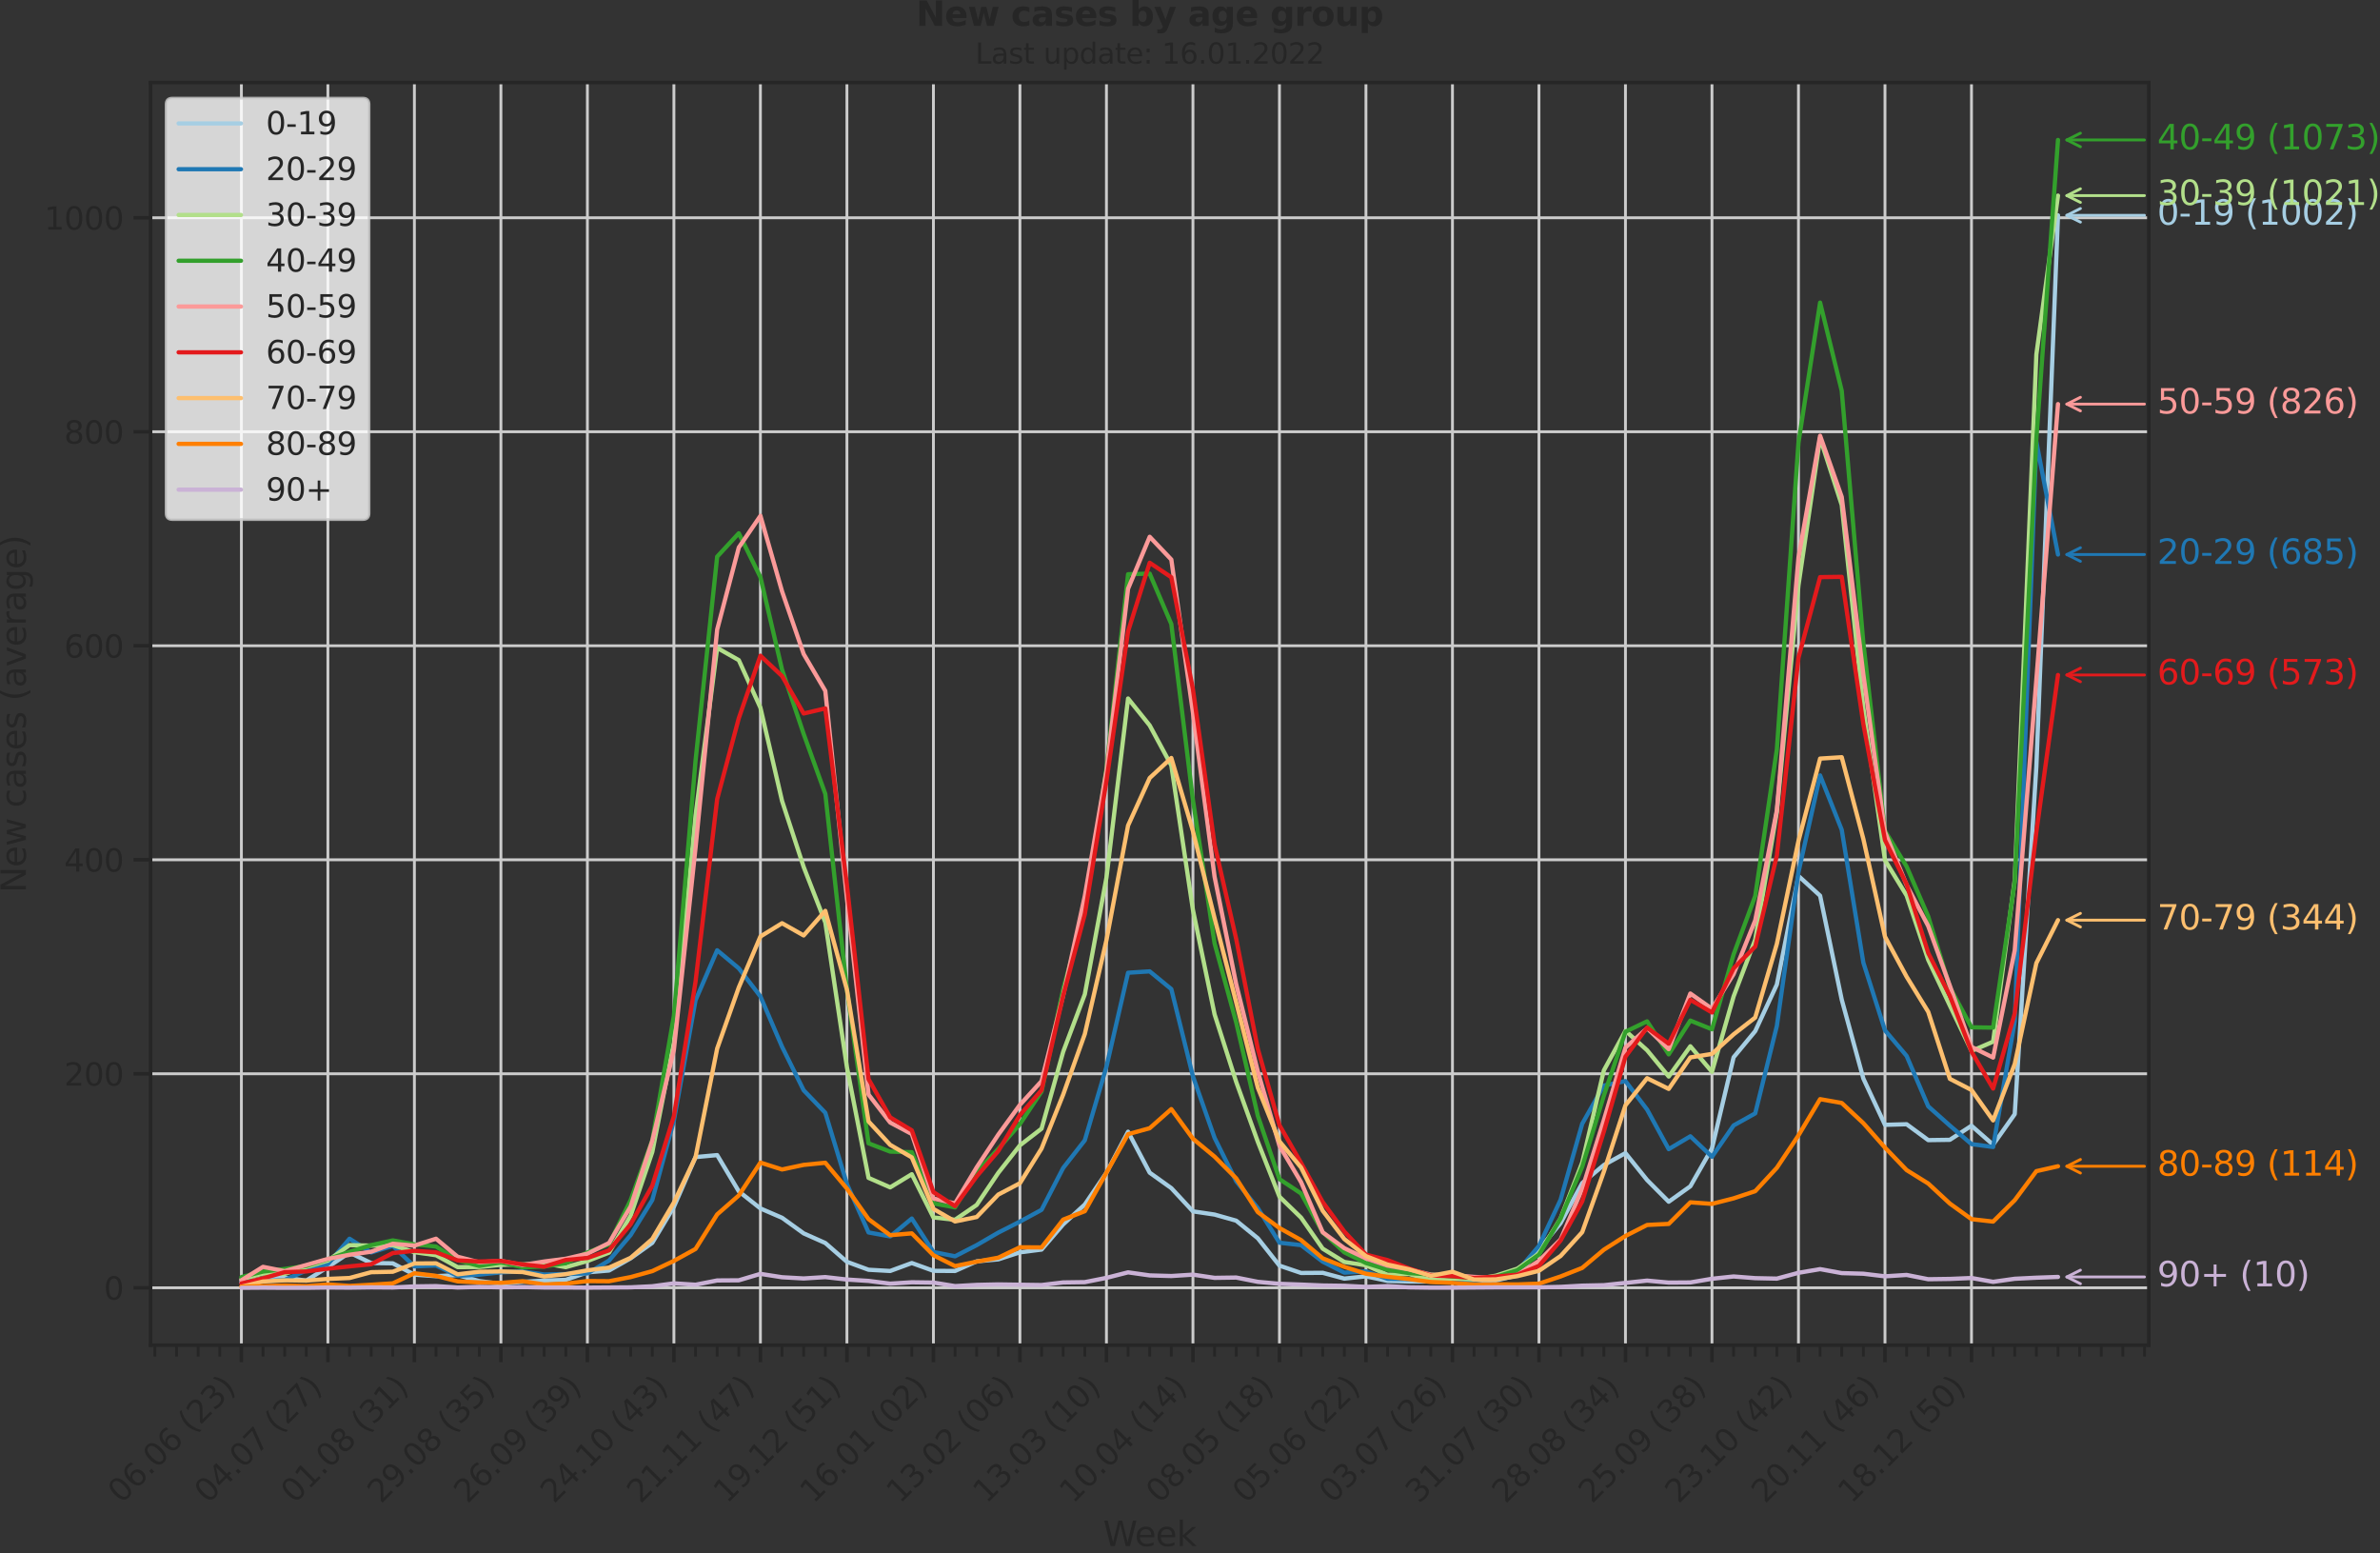 <?xml version="1.0" encoding="utf-8" standalone="no"?>
<!DOCTYPE svg PUBLIC "-//W3C//DTD SVG 1.1//EN"
  "http://www.w3.org/Graphics/SVG/1.1/DTD/svg11.dtd">
<svg xmlns:xlink="http://www.w3.org/1999/xlink" width="839.538pt" height="547.767pt" viewBox="0 0 839.538 547.767" xmlns="http://www.w3.org/2000/svg" version="1.1">
 <rect x="0" y="0" width="839.538" height="547.767" fill="#333333" stroke="none"/>
 <defs>
  <style type="text/css">*{stroke-linejoin: round; stroke-linecap: butt}</style>
 </defs>
 <g id="figure_1">
  <g id="patch_1">
   <path d="M 0 547.767 
L 839.538 547.767 
L 839.538 0 
L 0 0 
L 0 547.767 
z
" style="fill: none"/>
  </g>
  <g id="axes_1">
   <g id="patch_2">
    <path d="M 53.109 474.419 
L 757.991 474.419 
L 757.991 29.118 
L 53.109 29.118 
L 53.109 474.419 
z
" style="fill: none"/>
   </g>
   <g id="matplotlib.axis_1">
    <g id="xtick_1">
     <g id="line2d_1">
      <path d="M 85.149 474.419 
L 85.149 29.118 
" clip-path="url(#p9bb3848a87)" style="fill: none; stroke: #cccccc; stroke-linecap: round"/>
     </g>
     <g id="line2d_2">
      <defs>
       <path id="md478369117" d="M 0 0 
L 0 6 
" style="stroke: #262626; stroke-width: 1.25"/>
      </defs>
      <g>
       <use xlink:href="#md478369117" x="85.149" y="474.419" style="fill: #262626; stroke: #262626; stroke-width: 1.25"/>
      </g>
     </g>
     <g id="text_1">
      <!-- 06.06 (23) -->
      <g style="fill: #262626" transform="translate(42.825 530.536)rotate(-45)scale(0.11 -0.11)">
       <defs>
        <path id="DejaVuSans-30" d="M 2034 4250 
Q 1547 4250 1301 3770 
Q 1056 3291 1056 2328 
Q 1056 1369 1301 889 
Q 1547 409 2034 409 
Q 2525 409 2770 889 
Q 3016 1369 3016 2328 
Q 3016 3291 2770 3770 
Q 2525 4250 2034 4250 
z
M 2034 4750 
Q 2819 4750 3233 4129 
Q 3647 3509 3647 2328 
Q 3647 1150 3233 529 
Q 2819 -91 2034 -91 
Q 1250 -91 836 529 
Q 422 1150 422 2328 
Q 422 3509 836 4129 
Q 1250 4750 2034 4750 
z
" transform="scale(0.016)"/>
        <path id="DejaVuSans-36" d="M 2113 2584 
Q 1688 2584 1439 2293 
Q 1191 2003 1191 1497 
Q 1191 994 1439 701 
Q 1688 409 2113 409 
Q 2538 409 2786 701 
Q 3034 994 3034 1497 
Q 3034 2003 2786 2293 
Q 2538 2584 2113 2584 
z
M 3366 4563 
L 3366 3988 
Q 3128 4100 2886 4159 
Q 2644 4219 2406 4219 
Q 1781 4219 1451 3797 
Q 1122 3375 1075 2522 
Q 1259 2794 1537 2939 
Q 1816 3084 2150 3084 
Q 2853 3084 3261 2657 
Q 3669 2231 3669 1497 
Q 3669 778 3244 343 
Q 2819 -91 2113 -91 
Q 1303 -91 875 529 
Q 447 1150 447 2328 
Q 447 3434 972 4092 
Q 1497 4750 2381 4750 
Q 2619 4750 2861 4703 
Q 3103 4656 3366 4563 
z
" transform="scale(0.016)"/>
        <path id="DejaVuSans-2e" d="M 684 794 
L 1344 794 
L 1344 0 
L 684 0 
L 684 794 
z
" transform="scale(0.016)"/>
        <path id="DejaVuSans-20" transform="scale(0.016)"/>
        <path id="DejaVuSans-28" d="M 1984 4856 
Q 1566 4138 1362 3434 
Q 1159 2731 1159 2009 
Q 1159 1288 1364 580 
Q 1569 -128 1984 -844 
L 1484 -844 
Q 1016 -109 783 600 
Q 550 1309 550 2009 
Q 550 2706 781 3412 
Q 1013 4119 1484 4856 
L 1984 4856 
z
" transform="scale(0.016)"/>
        <path id="DejaVuSans-32" d="M 1228 531 
L 3431 531 
L 3431 0 
L 469 0 
L 469 531 
Q 828 903 1448 1529 
Q 2069 2156 2228 2338 
Q 2531 2678 2651 2914 
Q 2772 3150 2772 3378 
Q 2772 3750 2511 3984 
Q 2250 4219 1831 4219 
Q 1534 4219 1204 4116 
Q 875 4013 500 3803 
L 500 4441 
Q 881 4594 1212 4672 
Q 1544 4750 1819 4750 
Q 2544 4750 2975 4387 
Q 3406 4025 3406 3419 
Q 3406 3131 3298 2873 
Q 3191 2616 2906 2266 
Q 2828 2175 2409 1742 
Q 1991 1309 1228 531 
z
" transform="scale(0.016)"/>
        <path id="DejaVuSans-33" d="M 2597 2516 
Q 3050 2419 3304 2112 
Q 3559 1806 3559 1356 
Q 3559 666 3084 287 
Q 2609 -91 1734 -91 
Q 1441 -91 1130 -33 
Q 819 25 488 141 
L 488 750 
Q 750 597 1062 519 
Q 1375 441 1716 441 
Q 2309 441 2620 675 
Q 2931 909 2931 1356 
Q 2931 1769 2642 2001 
Q 2353 2234 1838 2234 
L 1294 2234 
L 1294 2753 
L 1863 2753 
Q 2328 2753 2575 2939 
Q 2822 3125 2822 3475 
Q 2822 3834 2567 4026 
Q 2313 4219 1838 4219 
Q 1578 4219 1281 4162 
Q 984 4106 628 3988 
L 628 4550 
Q 988 4650 1302 4700 
Q 1616 4750 1894 4750 
Q 2613 4750 3031 4423 
Q 3450 4097 3450 3541 
Q 3450 3153 3228 2886 
Q 3006 2619 2597 2516 
z
" transform="scale(0.016)"/>
        <path id="DejaVuSans-29" d="M 513 4856 
L 1013 4856 
Q 1481 4119 1714 3412 
Q 1947 2706 1947 2009 
Q 1947 1309 1714 600 
Q 1481 -109 1013 -844 
L 513 -844 
Q 928 -128 1133 580 
Q 1338 1288 1338 2009 
Q 1338 2731 1133 3434 
Q 928 4138 513 4856 
z
" transform="scale(0.016)"/>
       </defs>
       <use xlink:href="#DejaVuSans-30"/>
       <use xlink:href="#DejaVuSans-36" x="63.623"/>
       <use xlink:href="#DejaVuSans-2e" x="127.246"/>
       <use xlink:href="#DejaVuSans-30" x="159.033"/>
       <use xlink:href="#DejaVuSans-36" x="222.656"/>
       <use xlink:href="#DejaVuSans-20" x="286.279"/>
       <use xlink:href="#DejaVuSans-28" x="318.066"/>
       <use xlink:href="#DejaVuSans-32" x="357.08"/>
       <use xlink:href="#DejaVuSans-33" x="420.703"/>
       <use xlink:href="#DejaVuSans-29" x="484.326"/>
      </g>
     </g>
    </g>
    <g id="xtick_2">
     <g id="line2d_3">
      <path d="M 115.663 474.419 
L 115.663 29.118 
" clip-path="url(#p9bb3848a87)" style="fill: none; stroke: #cccccc; stroke-linecap: round"/>
     </g>
     <g id="line2d_4">
      <g>
       <use xlink:href="#md478369117" x="115.663" y="474.419" style="fill: #262626; stroke: #262626; stroke-width: 1.25"/>
      </g>
     </g>
     <g id="text_2">
      <!-- 04.07 (27) -->
      <g style="fill: #262626" transform="translate(73.339 530.536)rotate(-45)scale(0.11 -0.11)">
       <defs>
        <path id="DejaVuSans-34" d="M 2419 4116 
L 825 1625 
L 2419 1625 
L 2419 4116 
z
M 2253 4666 
L 3047 4666 
L 3047 1625 
L 3713 1625 
L 3713 1100 
L 3047 1100 
L 3047 0 
L 2419 0 
L 2419 1100 
L 313 1100 
L 313 1709 
L 2253 4666 
z
" transform="scale(0.016)"/>
        <path id="DejaVuSans-37" d="M 525 4666 
L 3525 4666 
L 3525 4397 
L 1831 0 
L 1172 0 
L 2766 4134 
L 525 4134 
L 525 4666 
z
" transform="scale(0.016)"/>
       </defs>
       <use xlink:href="#DejaVuSans-30"/>
       <use xlink:href="#DejaVuSans-34" x="63.623"/>
       <use xlink:href="#DejaVuSans-2e" x="127.246"/>
       <use xlink:href="#DejaVuSans-30" x="159.033"/>
       <use xlink:href="#DejaVuSans-37" x="222.656"/>
       <use xlink:href="#DejaVuSans-20" x="286.279"/>
       <use xlink:href="#DejaVuSans-28" x="318.066"/>
       <use xlink:href="#DejaVuSans-32" x="357.08"/>
       <use xlink:href="#DejaVuSans-37" x="420.703"/>
       <use xlink:href="#DejaVuSans-29" x="484.326"/>
      </g>
     </g>
    </g>
    <g id="xtick_3">
     <g id="line2d_5">
      <path d="M 146.178 474.419 
L 146.178 29.118 
" clip-path="url(#p9bb3848a87)" style="fill: none; stroke: #cccccc; stroke-linecap: round"/>
     </g>
     <g id="line2d_6">
      <g>
       <use xlink:href="#md478369117" x="146.178" y="474.419" style="fill: #262626; stroke: #262626; stroke-width: 1.25"/>
      </g>
     </g>
     <g id="text_3">
      <!-- 01.08 (31) -->
      <g style="fill: #262626" transform="translate(103.853 530.536)rotate(-45)scale(0.11 -0.11)">
       <defs>
        <path id="DejaVuSans-31" d="M 794 531 
L 1825 531 
L 1825 4091 
L 703 3866 
L 703 4441 
L 1819 4666 
L 2450 4666 
L 2450 531 
L 3481 531 
L 3481 0 
L 794 0 
L 794 531 
z
" transform="scale(0.016)"/>
        <path id="DejaVuSans-38" d="M 2034 2216 
Q 1584 2216 1326 1975 
Q 1069 1734 1069 1313 
Q 1069 891 1326 650 
Q 1584 409 2034 409 
Q 2484 409 2743 651 
Q 3003 894 3003 1313 
Q 3003 1734 2745 1975 
Q 2488 2216 2034 2216 
z
M 1403 2484 
Q 997 2584 770 2862 
Q 544 3141 544 3541 
Q 544 4100 942 4425 
Q 1341 4750 2034 4750 
Q 2731 4750 3128 4425 
Q 3525 4100 3525 3541 
Q 3525 3141 3298 2862 
Q 3072 2584 2669 2484 
Q 3125 2378 3379 2068 
Q 3634 1759 3634 1313 
Q 3634 634 3220 271 
Q 2806 -91 2034 -91 
Q 1263 -91 848 271 
Q 434 634 434 1313 
Q 434 1759 690 2068 
Q 947 2378 1403 2484 
z
M 1172 3481 
Q 1172 3119 1398 2916 
Q 1625 2713 2034 2713 
Q 2441 2713 2670 2916 
Q 2900 3119 2900 3481 
Q 2900 3844 2670 4047 
Q 2441 4250 2034 4250 
Q 1625 4250 1398 4047 
Q 1172 3844 1172 3481 
z
" transform="scale(0.016)"/>
       </defs>
       <use xlink:href="#DejaVuSans-30"/>
       <use xlink:href="#DejaVuSans-31" x="63.623"/>
       <use xlink:href="#DejaVuSans-2e" x="127.246"/>
       <use xlink:href="#DejaVuSans-30" x="159.033"/>
       <use xlink:href="#DejaVuSans-38" x="222.656"/>
       <use xlink:href="#DejaVuSans-20" x="286.279"/>
       <use xlink:href="#DejaVuSans-28" x="318.066"/>
       <use xlink:href="#DejaVuSans-33" x="357.08"/>
       <use xlink:href="#DejaVuSans-31" x="420.703"/>
       <use xlink:href="#DejaVuSans-29" x="484.326"/>
      </g>
     </g>
    </g>
    <g id="xtick_4">
     <g id="line2d_7">
      <path d="M 176.692 474.419 
L 176.692 29.118 
" clip-path="url(#p9bb3848a87)" style="fill: none; stroke: #cccccc; stroke-linecap: round"/>
     </g>
     <g id="line2d_8">
      <g>
       <use xlink:href="#md478369117" x="176.692" y="474.419" style="fill: #262626; stroke: #262626; stroke-width: 1.25"/>
      </g>
     </g>
     <g id="text_4">
      <!-- 29.08 (35) -->
      <g style="fill: #262626" transform="translate(134.368 530.536)rotate(-45)scale(0.11 -0.11)">
       <defs>
        <path id="DejaVuSans-39" d="M 703 97 
L 703 672 
Q 941 559 1184 500 
Q 1428 441 1663 441 
Q 2288 441 2617 861 
Q 2947 1281 2994 2138 
Q 2813 1869 2534 1725 
Q 2256 1581 1919 1581 
Q 1219 1581 811 2004 
Q 403 2428 403 3163 
Q 403 3881 828 4315 
Q 1253 4750 1959 4750 
Q 2769 4750 3195 4129 
Q 3622 3509 3622 2328 
Q 3622 1225 3098 567 
Q 2575 -91 1691 -91 
Q 1453 -91 1209 -44 
Q 966 3 703 97 
z
M 1959 2075 
Q 2384 2075 2632 2365 
Q 2881 2656 2881 3163 
Q 2881 3666 2632 3958 
Q 2384 4250 1959 4250 
Q 1534 4250 1286 3958 
Q 1038 3666 1038 3163 
Q 1038 2656 1286 2365 
Q 1534 2075 1959 2075 
z
" transform="scale(0.016)"/>
        <path id="DejaVuSans-35" d="M 691 4666 
L 3169 4666 
L 3169 4134 
L 1269 4134 
L 1269 2991 
Q 1406 3038 1543 3061 
Q 1681 3084 1819 3084 
Q 2600 3084 3056 2656 
Q 3513 2228 3513 1497 
Q 3513 744 3044 326 
Q 2575 -91 1722 -91 
Q 1428 -91 1123 -41 
Q 819 9 494 109 
L 494 744 
Q 775 591 1075 516 
Q 1375 441 1709 441 
Q 2250 441 2565 725 
Q 2881 1009 2881 1497 
Q 2881 1984 2565 2268 
Q 2250 2553 1709 2553 
Q 1456 2553 1204 2497 
Q 953 2441 691 2322 
L 691 4666 
z
" transform="scale(0.016)"/>
       </defs>
       <use xlink:href="#DejaVuSans-32"/>
       <use xlink:href="#DejaVuSans-39" x="63.623"/>
       <use xlink:href="#DejaVuSans-2e" x="127.246"/>
       <use xlink:href="#DejaVuSans-30" x="159.033"/>
       <use xlink:href="#DejaVuSans-38" x="222.656"/>
       <use xlink:href="#DejaVuSans-20" x="286.279"/>
       <use xlink:href="#DejaVuSans-28" x="318.066"/>
       <use xlink:href="#DejaVuSans-33" x="357.08"/>
       <use xlink:href="#DejaVuSans-35" x="420.703"/>
       <use xlink:href="#DejaVuSans-29" x="484.326"/>
      </g>
     </g>
    </g>
    <g id="xtick_5">
     <g id="line2d_9">
      <path d="M 207.206 474.419 
L 207.206 29.118 
" clip-path="url(#p9bb3848a87)" style="fill: none; stroke: #cccccc; stroke-linecap: round"/>
     </g>
     <g id="line2d_10">
      <g>
       <use xlink:href="#md478369117" x="207.206" y="474.419" style="fill: #262626; stroke: #262626; stroke-width: 1.25"/>
      </g>
     </g>
     <g id="text_5">
      <!-- 26.09 (39) -->
      <g style="fill: #262626" transform="translate(164.882 530.536)rotate(-45)scale(0.11 -0.11)">
       <use xlink:href="#DejaVuSans-32"/>
       <use xlink:href="#DejaVuSans-36" x="63.623"/>
       <use xlink:href="#DejaVuSans-2e" x="127.246"/>
       <use xlink:href="#DejaVuSans-30" x="159.033"/>
       <use xlink:href="#DejaVuSans-39" x="222.656"/>
       <use xlink:href="#DejaVuSans-20" x="286.279"/>
       <use xlink:href="#DejaVuSans-28" x="318.066"/>
       <use xlink:href="#DejaVuSans-33" x="357.08"/>
       <use xlink:href="#DejaVuSans-39" x="420.703"/>
       <use xlink:href="#DejaVuSans-29" x="484.326"/>
      </g>
     </g>
    </g>
    <g id="xtick_6">
     <g id="line2d_11">
      <path d="M 237.721 474.419 
L 237.721 29.118 
" clip-path="url(#p9bb3848a87)" style="fill: none; stroke: #cccccc; stroke-linecap: round"/>
     </g>
     <g id="line2d_12">
      <g>
       <use xlink:href="#md478369117" x="237.721" y="474.419" style="fill: #262626; stroke: #262626; stroke-width: 1.25"/>
      </g>
     </g>
     <g id="text_6">
      <!-- 24.10 (43) -->
      <g style="fill: #262626" transform="translate(195.397 530.536)rotate(-45)scale(0.11 -0.11)">
       <use xlink:href="#DejaVuSans-32"/>
       <use xlink:href="#DejaVuSans-34" x="63.623"/>
       <use xlink:href="#DejaVuSans-2e" x="127.246"/>
       <use xlink:href="#DejaVuSans-31" x="159.033"/>
       <use xlink:href="#DejaVuSans-30" x="222.656"/>
       <use xlink:href="#DejaVuSans-20" x="286.279"/>
       <use xlink:href="#DejaVuSans-28" x="318.066"/>
       <use xlink:href="#DejaVuSans-34" x="357.08"/>
       <use xlink:href="#DejaVuSans-33" x="420.703"/>
       <use xlink:href="#DejaVuSans-29" x="484.326"/>
      </g>
     </g>
    </g>
    <g id="xtick_7">
     <g id="line2d_13">
      <path d="M 268.235 474.419 
L 268.235 29.118 
" clip-path="url(#p9bb3848a87)" style="fill: none; stroke: #cccccc; stroke-linecap: round"/>
     </g>
     <g id="line2d_14">
      <g>
       <use xlink:href="#md478369117" x="268.235" y="474.419" style="fill: #262626; stroke: #262626; stroke-width: 1.25"/>
      </g>
     </g>
     <g id="text_7">
      <!-- 21.11 (47) -->
      <g style="fill: #262626" transform="translate(225.911 530.536)rotate(-45)scale(0.11 -0.11)">
       <use xlink:href="#DejaVuSans-32"/>
       <use xlink:href="#DejaVuSans-31" x="63.623"/>
       <use xlink:href="#DejaVuSans-2e" x="127.246"/>
       <use xlink:href="#DejaVuSans-31" x="159.033"/>
       <use xlink:href="#DejaVuSans-31" x="222.656"/>
       <use xlink:href="#DejaVuSans-20" x="286.279"/>
       <use xlink:href="#DejaVuSans-28" x="318.066"/>
       <use xlink:href="#DejaVuSans-34" x="357.08"/>
       <use xlink:href="#DejaVuSans-37" x="420.703"/>
       <use xlink:href="#DejaVuSans-29" x="484.326"/>
      </g>
     </g>
    </g>
    <g id="xtick_8">
     <g id="line2d_15">
      <path d="M 298.749 474.419 
L 298.749 29.118 
" clip-path="url(#p9bb3848a87)" style="fill: none; stroke: #cccccc; stroke-linecap: round"/>
     </g>
     <g id="line2d_16">
      <g>
       <use xlink:href="#md478369117" x="298.749" y="474.419" style="fill: #262626; stroke: #262626; stroke-width: 1.25"/>
      </g>
     </g>
     <g id="text_8">
      <!-- 19.12 (51) -->
      <g style="fill: #262626" transform="translate(256.425 530.536)rotate(-45)scale(0.11 -0.11)">
       <use xlink:href="#DejaVuSans-31"/>
       <use xlink:href="#DejaVuSans-39" x="63.623"/>
       <use xlink:href="#DejaVuSans-2e" x="127.246"/>
       <use xlink:href="#DejaVuSans-31" x="159.033"/>
       <use xlink:href="#DejaVuSans-32" x="222.656"/>
       <use xlink:href="#DejaVuSans-20" x="286.279"/>
       <use xlink:href="#DejaVuSans-28" x="318.066"/>
       <use xlink:href="#DejaVuSans-35" x="357.08"/>
       <use xlink:href="#DejaVuSans-31" x="420.703"/>
       <use xlink:href="#DejaVuSans-29" x="484.326"/>
      </g>
     </g>
    </g>
    <g id="xtick_9">
     <g id="line2d_17">
      <path d="M 329.264 474.419 
L 329.264 29.118 
" clip-path="url(#p9bb3848a87)" style="fill: none; stroke: #cccccc; stroke-linecap: round"/>
     </g>
     <g id="line2d_18">
      <g>
       <use xlink:href="#md478369117" x="329.264" y="474.419" style="fill: #262626; stroke: #262626; stroke-width: 1.25"/>
      </g>
     </g>
     <g id="text_9">
      <!-- 16.01 (02) -->
      <g style="fill: #262626" transform="translate(286.94 530.536)rotate(-45)scale(0.11 -0.11)">
       <use xlink:href="#DejaVuSans-31"/>
       <use xlink:href="#DejaVuSans-36" x="63.623"/>
       <use xlink:href="#DejaVuSans-2e" x="127.246"/>
       <use xlink:href="#DejaVuSans-30" x="159.033"/>
       <use xlink:href="#DejaVuSans-31" x="222.656"/>
       <use xlink:href="#DejaVuSans-20" x="286.279"/>
       <use xlink:href="#DejaVuSans-28" x="318.066"/>
       <use xlink:href="#DejaVuSans-30" x="357.08"/>
       <use xlink:href="#DejaVuSans-32" x="420.703"/>
       <use xlink:href="#DejaVuSans-29" x="484.326"/>
      </g>
     </g>
    </g>
    <g id="xtick_10">
     <g id="line2d_19">
      <path d="M 359.778 474.419 
L 359.778 29.118 
" clip-path="url(#p9bb3848a87)" style="fill: none; stroke: #cccccc; stroke-linecap: round"/>
     </g>
     <g id="line2d_20">
      <g>
       <use xlink:href="#md478369117" x="359.778" y="474.419" style="fill: #262626; stroke: #262626; stroke-width: 1.25"/>
      </g>
     </g>
     <g id="text_10">
      <!-- 13.02 (06) -->
      <g style="fill: #262626" transform="translate(317.454 530.536)rotate(-45)scale(0.11 -0.11)">
       <use xlink:href="#DejaVuSans-31"/>
       <use xlink:href="#DejaVuSans-33" x="63.623"/>
       <use xlink:href="#DejaVuSans-2e" x="127.246"/>
       <use xlink:href="#DejaVuSans-30" x="159.033"/>
       <use xlink:href="#DejaVuSans-32" x="222.656"/>
       <use xlink:href="#DejaVuSans-20" x="286.279"/>
       <use xlink:href="#DejaVuSans-28" x="318.066"/>
       <use xlink:href="#DejaVuSans-30" x="357.08"/>
       <use xlink:href="#DejaVuSans-36" x="420.703"/>
       <use xlink:href="#DejaVuSans-29" x="484.326"/>
      </g>
     </g>
    </g>
    <g id="xtick_11">
     <g id="line2d_21">
      <path d="M 390.293 474.419 
L 390.293 29.118 
" clip-path="url(#p9bb3848a87)" style="fill: none; stroke: #cccccc; stroke-linecap: round"/>
     </g>
     <g id="line2d_22">
      <g>
       <use xlink:href="#md478369117" x="390.293" y="474.419" style="fill: #262626; stroke: #262626; stroke-width: 1.25"/>
      </g>
     </g>
     <g id="text_11">
      <!-- 13.03 (10) -->
      <g style="fill: #262626" transform="translate(347.968 530.536)rotate(-45)scale(0.11 -0.11)">
       <use xlink:href="#DejaVuSans-31"/>
       <use xlink:href="#DejaVuSans-33" x="63.623"/>
       <use xlink:href="#DejaVuSans-2e" x="127.246"/>
       <use xlink:href="#DejaVuSans-30" x="159.033"/>
       <use xlink:href="#DejaVuSans-33" x="222.656"/>
       <use xlink:href="#DejaVuSans-20" x="286.279"/>
       <use xlink:href="#DejaVuSans-28" x="318.066"/>
       <use xlink:href="#DejaVuSans-31" x="357.08"/>
       <use xlink:href="#DejaVuSans-30" x="420.703"/>
       <use xlink:href="#DejaVuSans-29" x="484.326"/>
      </g>
     </g>
    </g>
    <g id="xtick_12">
     <g id="line2d_23">
      <path d="M 420.807 474.419 
L 420.807 29.118 
" clip-path="url(#p9bb3848a87)" style="fill: none; stroke: #cccccc; stroke-linecap: round"/>
     </g>
     <g id="line2d_24">
      <g>
       <use xlink:href="#md478369117" x="420.807" y="474.419" style="fill: #262626; stroke: #262626; stroke-width: 1.25"/>
      </g>
     </g>
     <g id="text_12">
      <!-- 10.04 (14) -->
      <g style="fill: #262626" transform="translate(378.483 530.536)rotate(-45)scale(0.11 -0.11)">
       <use xlink:href="#DejaVuSans-31"/>
       <use xlink:href="#DejaVuSans-30" x="63.623"/>
       <use xlink:href="#DejaVuSans-2e" x="127.246"/>
       <use xlink:href="#DejaVuSans-30" x="159.033"/>
       <use xlink:href="#DejaVuSans-34" x="222.656"/>
       <use xlink:href="#DejaVuSans-20" x="286.279"/>
       <use xlink:href="#DejaVuSans-28" x="318.066"/>
       <use xlink:href="#DejaVuSans-31" x="357.08"/>
       <use xlink:href="#DejaVuSans-34" x="420.703"/>
       <use xlink:href="#DejaVuSans-29" x="484.326"/>
      </g>
     </g>
    </g>
    <g id="xtick_13">
     <g id="line2d_25">
      <path d="M 451.321 474.419 
L 451.321 29.118 
" clip-path="url(#p9bb3848a87)" style="fill: none; stroke: #cccccc; stroke-linecap: round"/>
     </g>
     <g id="line2d_26">
      <g>
       <use xlink:href="#md478369117" x="451.321" y="474.419" style="fill: #262626; stroke: #262626; stroke-width: 1.25"/>
      </g>
     </g>
     <g id="text_13">
      <!-- 08.05 (18) -->
      <g style="fill: #262626" transform="translate(408.997 530.536)rotate(-45)scale(0.11 -0.11)">
       <use xlink:href="#DejaVuSans-30"/>
       <use xlink:href="#DejaVuSans-38" x="63.623"/>
       <use xlink:href="#DejaVuSans-2e" x="127.246"/>
       <use xlink:href="#DejaVuSans-30" x="159.033"/>
       <use xlink:href="#DejaVuSans-35" x="222.656"/>
       <use xlink:href="#DejaVuSans-20" x="286.279"/>
       <use xlink:href="#DejaVuSans-28" x="318.066"/>
       <use xlink:href="#DejaVuSans-31" x="357.08"/>
       <use xlink:href="#DejaVuSans-38" x="420.703"/>
       <use xlink:href="#DejaVuSans-29" x="484.326"/>
      </g>
     </g>
    </g>
    <g id="xtick_14">
     <g id="line2d_27">
      <path d="M 481.836 474.419 
L 481.836 29.118 
" clip-path="url(#p9bb3848a87)" style="fill: none; stroke: #cccccc; stroke-linecap: round"/>
     </g>
     <g id="line2d_28">
      <g>
       <use xlink:href="#md478369117" x="481.836" y="474.419" style="fill: #262626; stroke: #262626; stroke-width: 1.25"/>
      </g>
     </g>
     <g id="text_14">
      <!-- 05.06 (22) -->
      <g style="fill: #262626" transform="translate(439.512 530.536)rotate(-45)scale(0.11 -0.11)">
       <use xlink:href="#DejaVuSans-30"/>
       <use xlink:href="#DejaVuSans-35" x="63.623"/>
       <use xlink:href="#DejaVuSans-2e" x="127.246"/>
       <use xlink:href="#DejaVuSans-30" x="159.033"/>
       <use xlink:href="#DejaVuSans-36" x="222.656"/>
       <use xlink:href="#DejaVuSans-20" x="286.279"/>
       <use xlink:href="#DejaVuSans-28" x="318.066"/>
       <use xlink:href="#DejaVuSans-32" x="357.08"/>
       <use xlink:href="#DejaVuSans-32" x="420.703"/>
       <use xlink:href="#DejaVuSans-29" x="484.326"/>
      </g>
     </g>
    </g>
    <g id="xtick_15">
     <g id="line2d_29">
      <path d="M 512.35 474.419 
L 512.35 29.118 
" clip-path="url(#p9bb3848a87)" style="fill: none; stroke: #cccccc; stroke-linecap: round"/>
     </g>
     <g id="line2d_30">
      <g>
       <use xlink:href="#md478369117" x="512.35" y="474.419" style="fill: #262626; stroke: #262626; stroke-width: 1.25"/>
      </g>
     </g>
     <g id="text_15">
      <!-- 03.07 (26) -->
      <g style="fill: #262626" transform="translate(470.026 530.536)rotate(-45)scale(0.11 -0.11)">
       <use xlink:href="#DejaVuSans-30"/>
       <use xlink:href="#DejaVuSans-33" x="63.623"/>
       <use xlink:href="#DejaVuSans-2e" x="127.246"/>
       <use xlink:href="#DejaVuSans-30" x="159.033"/>
       <use xlink:href="#DejaVuSans-37" x="222.656"/>
       <use xlink:href="#DejaVuSans-20" x="286.279"/>
       <use xlink:href="#DejaVuSans-28" x="318.066"/>
       <use xlink:href="#DejaVuSans-32" x="357.08"/>
       <use xlink:href="#DejaVuSans-36" x="420.703"/>
       <use xlink:href="#DejaVuSans-29" x="484.326"/>
      </g>
     </g>
    </g>
    <g id="xtick_16">
     <g id="line2d_31">
      <path d="M 542.865 474.419 
L 542.865 29.118 
" clip-path="url(#p9bb3848a87)" style="fill: none; stroke: #cccccc; stroke-linecap: round"/>
     </g>
     <g id="line2d_32">
      <g>
       <use xlink:href="#md478369117" x="542.865" y="474.419" style="fill: #262626; stroke: #262626; stroke-width: 1.25"/>
      </g>
     </g>
     <g id="text_16">
      <!-- 31.07 (30) -->
      <g style="fill: #262626" transform="translate(500.54 530.536)rotate(-45)scale(0.11 -0.11)">
       <use xlink:href="#DejaVuSans-33"/>
       <use xlink:href="#DejaVuSans-31" x="63.623"/>
       <use xlink:href="#DejaVuSans-2e" x="127.246"/>
       <use xlink:href="#DejaVuSans-30" x="159.033"/>
       <use xlink:href="#DejaVuSans-37" x="222.656"/>
       <use xlink:href="#DejaVuSans-20" x="286.279"/>
       <use xlink:href="#DejaVuSans-28" x="318.066"/>
       <use xlink:href="#DejaVuSans-33" x="357.08"/>
       <use xlink:href="#DejaVuSans-30" x="420.703"/>
       <use xlink:href="#DejaVuSans-29" x="484.326"/>
      </g>
     </g>
    </g>
    <g id="xtick_17">
     <g id="line2d_33">
      <path d="M 573.379 474.419 
L 573.379 29.118 
" clip-path="url(#p9bb3848a87)" style="fill: none; stroke: #cccccc; stroke-linecap: round"/>
     </g>
     <g id="line2d_34">
      <g>
       <use xlink:href="#md478369117" x="573.379" y="474.419" style="fill: #262626; stroke: #262626; stroke-width: 1.25"/>
      </g>
     </g>
     <g id="text_17">
      <!-- 28.08 (34) -->
      <g style="fill: #262626" transform="translate(531.055 530.536)rotate(-45)scale(0.11 -0.11)">
       <use xlink:href="#DejaVuSans-32"/>
       <use xlink:href="#DejaVuSans-38" x="63.623"/>
       <use xlink:href="#DejaVuSans-2e" x="127.246"/>
       <use xlink:href="#DejaVuSans-30" x="159.033"/>
       <use xlink:href="#DejaVuSans-38" x="222.656"/>
       <use xlink:href="#DejaVuSans-20" x="286.279"/>
       <use xlink:href="#DejaVuSans-28" x="318.066"/>
       <use xlink:href="#DejaVuSans-33" x="357.08"/>
       <use xlink:href="#DejaVuSans-34" x="420.703"/>
       <use xlink:href="#DejaVuSans-29" x="484.326"/>
      </g>
     </g>
    </g>
    <g id="xtick_18">
     <g id="line2d_35">
      <path d="M 603.893 474.419 
L 603.893 29.118 
" clip-path="url(#p9bb3848a87)" style="fill: none; stroke: #cccccc; stroke-linecap: round"/>
     </g>
     <g id="line2d_36">
      <g>
       <use xlink:href="#md478369117" x="603.893" y="474.419" style="fill: #262626; stroke: #262626; stroke-width: 1.25"/>
      </g>
     </g>
     <g id="text_18">
      <!-- 25.09 (38) -->
      <g style="fill: #262626" transform="translate(561.569 530.536)rotate(-45)scale(0.11 -0.11)">
       <use xlink:href="#DejaVuSans-32"/>
       <use xlink:href="#DejaVuSans-35" x="63.623"/>
       <use xlink:href="#DejaVuSans-2e" x="127.246"/>
       <use xlink:href="#DejaVuSans-30" x="159.033"/>
       <use xlink:href="#DejaVuSans-39" x="222.656"/>
       <use xlink:href="#DejaVuSans-20" x="286.279"/>
       <use xlink:href="#DejaVuSans-28" x="318.066"/>
       <use xlink:href="#DejaVuSans-33" x="357.08"/>
       <use xlink:href="#DejaVuSans-38" x="420.703"/>
       <use xlink:href="#DejaVuSans-29" x="484.326"/>
      </g>
     </g>
    </g>
    <g id="xtick_19">
     <g id="line2d_37">
      <path d="M 634.408 474.419 
L 634.408 29.118 
" clip-path="url(#p9bb3848a87)" style="fill: none; stroke: #cccccc; stroke-linecap: round"/>
     </g>
     <g id="line2d_38">
      <g>
       <use xlink:href="#md478369117" x="634.408" y="474.419" style="fill: #262626; stroke: #262626; stroke-width: 1.25"/>
      </g>
     </g>
     <g id="text_19">
      <!-- 23.10 (42) -->
      <g style="fill: #262626" transform="translate(592.083 530.536)rotate(-45)scale(0.11 -0.11)">
       <use xlink:href="#DejaVuSans-32"/>
       <use xlink:href="#DejaVuSans-33" x="63.623"/>
       <use xlink:href="#DejaVuSans-2e" x="127.246"/>
       <use xlink:href="#DejaVuSans-31" x="159.033"/>
       <use xlink:href="#DejaVuSans-30" x="222.656"/>
       <use xlink:href="#DejaVuSans-20" x="286.279"/>
       <use xlink:href="#DejaVuSans-28" x="318.066"/>
       <use xlink:href="#DejaVuSans-34" x="357.08"/>
       <use xlink:href="#DejaVuSans-32" x="420.703"/>
       <use xlink:href="#DejaVuSans-29" x="484.326"/>
      </g>
     </g>
    </g>
    <g id="xtick_20">
     <g id="line2d_39">
      <path d="M 664.922 474.419 
L 664.922 29.118 
" clip-path="url(#p9bb3848a87)" style="fill: none; stroke: #cccccc; stroke-linecap: round"/>
     </g>
     <g id="line2d_40">
      <g>
       <use xlink:href="#md478369117" x="664.922" y="474.419" style="fill: #262626; stroke: #262626; stroke-width: 1.25"/>
      </g>
     </g>
     <g id="text_20">
      <!-- 20.11 (46) -->
      <g style="fill: #262626" transform="translate(622.598 530.536)rotate(-45)scale(0.11 -0.11)">
       <use xlink:href="#DejaVuSans-32"/>
       <use xlink:href="#DejaVuSans-30" x="63.623"/>
       <use xlink:href="#DejaVuSans-2e" x="127.246"/>
       <use xlink:href="#DejaVuSans-31" x="159.033"/>
       <use xlink:href="#DejaVuSans-31" x="222.656"/>
       <use xlink:href="#DejaVuSans-20" x="286.279"/>
       <use xlink:href="#DejaVuSans-28" x="318.066"/>
       <use xlink:href="#DejaVuSans-34" x="357.08"/>
       <use xlink:href="#DejaVuSans-36" x="420.703"/>
       <use xlink:href="#DejaVuSans-29" x="484.326"/>
      </g>
     </g>
    </g>
    <g id="xtick_21">
     <g id="line2d_41">
      <path d="M 695.436 474.419 
L 695.436 29.118 
" clip-path="url(#p9bb3848a87)" style="fill: none; stroke: #cccccc; stroke-linecap: round"/>
     </g>
     <g id="line2d_42">
      <g>
       <use xlink:href="#md478369117" x="695.436" y="474.419" style="fill: #262626; stroke: #262626; stroke-width: 1.25"/>
      </g>
     </g>
     <g id="text_21">
      <!-- 18.12 (50) -->
      <g style="fill: #262626" transform="translate(653.112 530.536)rotate(-45)scale(0.11 -0.11)">
       <use xlink:href="#DejaVuSans-31"/>
       <use xlink:href="#DejaVuSans-38" x="63.623"/>
       <use xlink:href="#DejaVuSans-2e" x="127.246"/>
       <use xlink:href="#DejaVuSans-31" x="159.033"/>
       <use xlink:href="#DejaVuSans-32" x="222.656"/>
       <use xlink:href="#DejaVuSans-20" x="286.279"/>
       <use xlink:href="#DejaVuSans-28" x="318.066"/>
       <use xlink:href="#DejaVuSans-35" x="357.08"/>
       <use xlink:href="#DejaVuSans-30" x="420.703"/>
       <use xlink:href="#DejaVuSans-29" x="484.326"/>
      </g>
     </g>
    </g>
    <g id="xtick_22">
     <g id="line2d_43">
      <defs>
       <path id="medb7d33b62" d="M 0 0 
L 0 4 
" style="stroke: #262626"/>
      </defs>
      <g>
       <use xlink:href="#medb7d33b62" x="54.634" y="474.419" style="fill: #262626; stroke: #262626"/>
      </g>
     </g>
    </g>
    <g id="xtick_23">
     <g id="line2d_44">
      <g>
       <use xlink:href="#medb7d33b62" x="62.263" y="474.419" style="fill: #262626; stroke: #262626"/>
      </g>
     </g>
    </g>
    <g id="xtick_24">
     <g id="line2d_45">
      <g>
       <use xlink:href="#medb7d33b62" x="69.892" y="474.419" style="fill: #262626; stroke: #262626"/>
      </g>
     </g>
    </g>
    <g id="xtick_25">
     <g id="line2d_46">
      <g>
       <use xlink:href="#medb7d33b62" x="77.52" y="474.419" style="fill: #262626; stroke: #262626"/>
      </g>
     </g>
    </g>
    <g id="xtick_26">
     <g id="line2d_47">
      <g>
       <use xlink:href="#medb7d33b62" x="92.777" y="474.419" style="fill: #262626; stroke: #262626"/>
      </g>
     </g>
    </g>
    <g id="xtick_27">
     <g id="line2d_48">
      <g>
       <use xlink:href="#medb7d33b62" x="100.406" y="474.419" style="fill: #262626; stroke: #262626"/>
      </g>
     </g>
    </g>
    <g id="xtick_28">
     <g id="line2d_49">
      <g>
       <use xlink:href="#medb7d33b62" x="108.035" y="474.419" style="fill: #262626; stroke: #262626"/>
      </g>
     </g>
    </g>
    <g id="xtick_29">
     <g id="line2d_50">
      <g>
       <use xlink:href="#medb7d33b62" x="123.292" y="474.419" style="fill: #262626; stroke: #262626"/>
      </g>
     </g>
    </g>
    <g id="xtick_30">
     <g id="line2d_51">
      <g>
       <use xlink:href="#medb7d33b62" x="130.92" y="474.419" style="fill: #262626; stroke: #262626"/>
      </g>
     </g>
    </g>
    <g id="xtick_31">
     <g id="line2d_52">
      <g>
       <use xlink:href="#medb7d33b62" x="138.549" y="474.419" style="fill: #262626; stroke: #262626"/>
      </g>
     </g>
    </g>
    <g id="xtick_32">
     <g id="line2d_53">
      <g>
       <use xlink:href="#medb7d33b62" x="153.806" y="474.419" style="fill: #262626; stroke: #262626"/>
      </g>
     </g>
    </g>
    <g id="xtick_33">
     <g id="line2d_54">
      <g>
       <use xlink:href="#medb7d33b62" x="161.435" y="474.419" style="fill: #262626; stroke: #262626"/>
      </g>
     </g>
    </g>
    <g id="xtick_34">
     <g id="line2d_55">
      <g>
       <use xlink:href="#medb7d33b62" x="169.063" y="474.419" style="fill: #262626; stroke: #262626"/>
      </g>
     </g>
    </g>
    <g id="xtick_35">
     <g id="line2d_56">
      <g>
       <use xlink:href="#medb7d33b62" x="184.321" y="474.419" style="fill: #262626; stroke: #262626"/>
      </g>
     </g>
    </g>
    <g id="xtick_36">
     <g id="line2d_57">
      <g>
       <use xlink:href="#medb7d33b62" x="191.949" y="474.419" style="fill: #262626; stroke: #262626"/>
      </g>
     </g>
    </g>
    <g id="xtick_37">
     <g id="line2d_58">
      <g>
       <use xlink:href="#medb7d33b62" x="199.578" y="474.419" style="fill: #262626; stroke: #262626"/>
      </g>
     </g>
    </g>
    <g id="xtick_38">
     <g id="line2d_59">
      <g>
       <use xlink:href="#medb7d33b62" x="214.835" y="474.419" style="fill: #262626; stroke: #262626"/>
      </g>
     </g>
    </g>
    <g id="xtick_39">
     <g id="line2d_60">
      <g>
       <use xlink:href="#medb7d33b62" x="222.464" y="474.419" style="fill: #262626; stroke: #262626"/>
      </g>
     </g>
    </g>
    <g id="xtick_40">
     <g id="line2d_61">
      <g>
       <use xlink:href="#medb7d33b62" x="230.092" y="474.419" style="fill: #262626; stroke: #262626"/>
      </g>
     </g>
    </g>
    <g id="xtick_41">
     <g id="line2d_62">
      <g>
       <use xlink:href="#medb7d33b62" x="245.349" y="474.419" style="fill: #262626; stroke: #262626"/>
      </g>
     </g>
    </g>
    <g id="xtick_42">
     <g id="line2d_63">
      <g>
       <use xlink:href="#medb7d33b62" x="252.978" y="474.419" style="fill: #262626; stroke: #262626"/>
      </g>
     </g>
    </g>
    <g id="xtick_43">
     <g id="line2d_64">
      <g>
       <use xlink:href="#medb7d33b62" x="260.607" y="474.419" style="fill: #262626; stroke: #262626"/>
      </g>
     </g>
    </g>
    <g id="xtick_44">
     <g id="line2d_65">
      <g>
       <use xlink:href="#medb7d33b62" x="275.864" y="474.419" style="fill: #262626; stroke: #262626"/>
      </g>
     </g>
    </g>
    <g id="xtick_45">
     <g id="line2d_66">
      <g>
       <use xlink:href="#medb7d33b62" x="283.492" y="474.419" style="fill: #262626; stroke: #262626"/>
      </g>
     </g>
    </g>
    <g id="xtick_46">
     <g id="line2d_67">
      <g>
       <use xlink:href="#medb7d33b62" x="291.121" y="474.419" style="fill: #262626; stroke: #262626"/>
      </g>
     </g>
    </g>
    <g id="xtick_47">
     <g id="line2d_68">
      <g>
       <use xlink:href="#medb7d33b62" x="306.378" y="474.419" style="fill: #262626; stroke: #262626"/>
      </g>
     </g>
    </g>
    <g id="xtick_48">
     <g id="line2d_69">
      <g>
       <use xlink:href="#medb7d33b62" x="314.007" y="474.419" style="fill: #262626; stroke: #262626"/>
      </g>
     </g>
    </g>
    <g id="xtick_49">
     <g id="line2d_70">
      <g>
       <use xlink:href="#medb7d33b62" x="321.635" y="474.419" style="fill: #262626; stroke: #262626"/>
      </g>
     </g>
    </g>
    <g id="xtick_50">
     <g id="line2d_71">
      <g>
       <use xlink:href="#medb7d33b62" x="336.892" y="474.419" style="fill: #262626; stroke: #262626"/>
      </g>
     </g>
    </g>
    <g id="xtick_51">
     <g id="line2d_72">
      <g>
       <use xlink:href="#medb7d33b62" x="344.521" y="474.419" style="fill: #262626; stroke: #262626"/>
      </g>
     </g>
    </g>
    <g id="xtick_52">
     <g id="line2d_73">
      <g>
       <use xlink:href="#medb7d33b62" x="352.15" y="474.419" style="fill: #262626; stroke: #262626"/>
      </g>
     </g>
    </g>
    <g id="xtick_53">
     <g id="line2d_74">
      <g>
       <use xlink:href="#medb7d33b62" x="367.407" y="474.419" style="fill: #262626; stroke: #262626"/>
      </g>
     </g>
    </g>
    <g id="xtick_54">
     <g id="line2d_75">
      <g>
       <use xlink:href="#medb7d33b62" x="375.035" y="474.419" style="fill: #262626; stroke: #262626"/>
      </g>
     </g>
    </g>
    <g id="xtick_55">
     <g id="line2d_76">
      <g>
       <use xlink:href="#medb7d33b62" x="382.664" y="474.419" style="fill: #262626; stroke: #262626"/>
      </g>
     </g>
    </g>
    <g id="xtick_56">
     <g id="line2d_77">
      <g>
       <use xlink:href="#medb7d33b62" x="397.921" y="474.419" style="fill: #262626; stroke: #262626"/>
      </g>
     </g>
    </g>
    <g id="xtick_57">
     <g id="line2d_78">
      <g>
       <use xlink:href="#medb7d33b62" x="405.55" y="474.419" style="fill: #262626; stroke: #262626"/>
      </g>
     </g>
    </g>
    <g id="xtick_58">
     <g id="line2d_79">
      <g>
       <use xlink:href="#medb7d33b62" x="413.178" y="474.419" style="fill: #262626; stroke: #262626"/>
      </g>
     </g>
    </g>
    <g id="xtick_59">
     <g id="line2d_80">
      <g>
       <use xlink:href="#medb7d33b62" x="428.436" y="474.419" style="fill: #262626; stroke: #262626"/>
      </g>
     </g>
    </g>
    <g id="xtick_60">
     <g id="line2d_81">
      <g>
       <use xlink:href="#medb7d33b62" x="436.064" y="474.419" style="fill: #262626; stroke: #262626"/>
      </g>
     </g>
    </g>
    <g id="xtick_61">
     <g id="line2d_82">
      <g>
       <use xlink:href="#medb7d33b62" x="443.693" y="474.419" style="fill: #262626; stroke: #262626"/>
      </g>
     </g>
    </g>
    <g id="xtick_62">
     <g id="line2d_83">
      <g>
       <use xlink:href="#medb7d33b62" x="458.95" y="474.419" style="fill: #262626; stroke: #262626"/>
      </g>
     </g>
    </g>
    <g id="xtick_63">
     <g id="line2d_84">
      <g>
       <use xlink:href="#medb7d33b62" x="466.579" y="474.419" style="fill: #262626; stroke: #262626"/>
      </g>
     </g>
    </g>
    <g id="xtick_64">
     <g id="line2d_85">
      <g>
       <use xlink:href="#medb7d33b62" x="474.207" y="474.419" style="fill: #262626; stroke: #262626"/>
      </g>
     </g>
    </g>
    <g id="xtick_65">
     <g id="line2d_86">
      <g>
       <use xlink:href="#medb7d33b62" x="489.464" y="474.419" style="fill: #262626; stroke: #262626"/>
      </g>
     </g>
    </g>
    <g id="xtick_66">
     <g id="line2d_87">
      <g>
       <use xlink:href="#medb7d33b62" x="497.093" y="474.419" style="fill: #262626; stroke: #262626"/>
      </g>
     </g>
    </g>
    <g id="xtick_67">
     <g id="line2d_88">
      <g>
       <use xlink:href="#medb7d33b62" x="504.722" y="474.419" style="fill: #262626; stroke: #262626"/>
      </g>
     </g>
    </g>
    <g id="xtick_68">
     <g id="line2d_89">
      <g>
       <use xlink:href="#medb7d33b62" x="519.979" y="474.419" style="fill: #262626; stroke: #262626"/>
      </g>
     </g>
    </g>
    <g id="xtick_69">
     <g id="line2d_90">
      <g>
       <use xlink:href="#medb7d33b62" x="527.607" y="474.419" style="fill: #262626; stroke: #262626"/>
      </g>
     </g>
    </g>
    <g id="xtick_70">
     <g id="line2d_91">
      <g>
       <use xlink:href="#medb7d33b62" x="535.236" y="474.419" style="fill: #262626; stroke: #262626"/>
      </g>
     </g>
    </g>
    <g id="xtick_71">
     <g id="line2d_92">
      <g>
       <use xlink:href="#medb7d33b62" x="550.493" y="474.419" style="fill: #262626; stroke: #262626"/>
      </g>
     </g>
    </g>
    <g id="xtick_72">
     <g id="line2d_93">
      <g>
       <use xlink:href="#medb7d33b62" x="558.122" y="474.419" style="fill: #262626; stroke: #262626"/>
      </g>
     </g>
    </g>
    <g id="xtick_73">
     <g id="line2d_94">
      <g>
       <use xlink:href="#medb7d33b62" x="565.75" y="474.419" style="fill: #262626; stroke: #262626"/>
      </g>
     </g>
    </g>
    <g id="xtick_74">
     <g id="line2d_95">
      <g>
       <use xlink:href="#medb7d33b62" x="581.007" y="474.419" style="fill: #262626; stroke: #262626"/>
      </g>
     </g>
    </g>
    <g id="xtick_75">
     <g id="line2d_96">
      <g>
       <use xlink:href="#medb7d33b62" x="588.636" y="474.419" style="fill: #262626; stroke: #262626"/>
      </g>
     </g>
    </g>
    <g id="xtick_76">
     <g id="line2d_97">
      <g>
       <use xlink:href="#medb7d33b62" x="596.265" y="474.419" style="fill: #262626; stroke: #262626"/>
      </g>
     </g>
    </g>
    <g id="xtick_77">
     <g id="line2d_98">
      <g>
       <use xlink:href="#medb7d33b62" x="611.522" y="474.419" style="fill: #262626; stroke: #262626"/>
      </g>
     </g>
    </g>
    <g id="xtick_78">
     <g id="line2d_99">
      <g>
       <use xlink:href="#medb7d33b62" x="619.15" y="474.419" style="fill: #262626; stroke: #262626"/>
      </g>
     </g>
    </g>
    <g id="xtick_79">
     <g id="line2d_100">
      <g>
       <use xlink:href="#medb7d33b62" x="626.779" y="474.419" style="fill: #262626; stroke: #262626"/>
      </g>
     </g>
    </g>
    <g id="xtick_80">
     <g id="line2d_101">
      <g>
       <use xlink:href="#medb7d33b62" x="642.036" y="474.419" style="fill: #262626; stroke: #262626"/>
      </g>
     </g>
    </g>
    <g id="xtick_81">
     <g id="line2d_102">
      <g>
       <use xlink:href="#medb7d33b62" x="649.665" y="474.419" style="fill: #262626; stroke: #262626"/>
      </g>
     </g>
    </g>
    <g id="xtick_82">
     <g id="line2d_103">
      <g>
       <use xlink:href="#medb7d33b62" x="657.293" y="474.419" style="fill: #262626; stroke: #262626"/>
      </g>
     </g>
    </g>
    <g id="xtick_83">
     <g id="line2d_104">
      <g>
       <use xlink:href="#medb7d33b62" x="672.551" y="474.419" style="fill: #262626; stroke: #262626"/>
      </g>
     </g>
    </g>
    <g id="xtick_84">
     <g id="line2d_105">
      <g>
       <use xlink:href="#medb7d33b62" x="680.179" y="474.419" style="fill: #262626; stroke: #262626"/>
      </g>
     </g>
    </g>
    <g id="xtick_85">
     <g id="line2d_106">
      <g>
       <use xlink:href="#medb7d33b62" x="687.808" y="474.419" style="fill: #262626; stroke: #262626"/>
      </g>
     </g>
    </g>
    <g id="xtick_86">
     <g id="line2d_107">
      <g>
       <use xlink:href="#medb7d33b62" x="703.065" y="474.419" style="fill: #262626; stroke: #262626"/>
      </g>
     </g>
    </g>
    <g id="xtick_87">
     <g id="line2d_108">
      <g>
       <use xlink:href="#medb7d33b62" x="710.694" y="474.419" style="fill: #262626; stroke: #262626"/>
      </g>
     </g>
    </g>
    <g id="xtick_88">
     <g id="line2d_109">
      <g>
       <use xlink:href="#medb7d33b62" x="718.322" y="474.419" style="fill: #262626; stroke: #262626"/>
      </g>
     </g>
    </g>
    <g id="xtick_89">
     <g id="line2d_110">
      <g>
       <use xlink:href="#medb7d33b62" x="725.951" y="474.419" style="fill: #262626; stroke: #262626"/>
      </g>
     </g>
    </g>
    <g id="xtick_90">
     <g id="line2d_111">
      <g>
       <use xlink:href="#medb7d33b62" x="733.579" y="474.419" style="fill: #262626; stroke: #262626"/>
      </g>
     </g>
    </g>
    <g id="xtick_91">
     <g id="line2d_112">
      <g>
       <use xlink:href="#medb7d33b62" x="741.208" y="474.419" style="fill: #262626; stroke: #262626"/>
      </g>
     </g>
    </g>
    <g id="xtick_92">
     <g id="line2d_113">
      <g>
       <use xlink:href="#medb7d33b62" x="748.837" y="474.419" style="fill: #262626; stroke: #262626"/>
      </g>
     </g>
    </g>
    <g id="xtick_93">
     <g id="line2d_114">
      <g>
       <use xlink:href="#medb7d33b62" x="756.465" y="474.419" style="fill: #262626; stroke: #262626"/>
      </g>
     </g>
    </g>
    <g id="text_22">
     <!-- Week -->
     <g style="fill: #262626" transform="translate(389.112 545.272)scale(0.12 -0.12)">
      <defs>
       <path id="DejaVuSans-57" d="M 213 4666 
L 850 4666 
L 1831 722 
L 2809 4666 
L 3519 4666 
L 4500 722 
L 5478 4666 
L 6119 4666 
L 4947 0 
L 4153 0 
L 3169 4050 
L 2175 0 
L 1381 0 
L 213 4666 
z
" transform="scale(0.016)"/>
       <path id="DejaVuSans-65" d="M 3597 1894 
L 3597 1613 
L 953 1613 
Q 991 1019 1311 708 
Q 1631 397 2203 397 
Q 2534 397 2845 478 
Q 3156 559 3463 722 
L 3463 178 
Q 3153 47 2828 -22 
Q 2503 -91 2169 -91 
Q 1331 -91 842 396 
Q 353 884 353 1716 
Q 353 2575 817 3079 
Q 1281 3584 2069 3584 
Q 2775 3584 3186 3129 
Q 3597 2675 3597 1894 
z
M 3022 2063 
Q 3016 2534 2758 2815 
Q 2500 3097 2075 3097 
Q 1594 3097 1305 2825 
Q 1016 2553 972 2059 
L 3022 2063 
z
" transform="scale(0.016)"/>
       <path id="DejaVuSans-6b" d="M 581 4863 
L 1159 4863 
L 1159 1991 
L 2875 3500 
L 3609 3500 
L 1753 1863 
L 3688 0 
L 2938 0 
L 1159 1709 
L 1159 0 
L 581 0 
L 581 4863 
z
" transform="scale(0.016)"/>
      </defs>
      <use xlink:href="#DejaVuSans-57"/>
      <use xlink:href="#DejaVuSans-65" x="93.002"/>
      <use xlink:href="#DejaVuSans-65" x="154.525"/>
      <use xlink:href="#DejaVuSans-6b" x="216.049"/>
     </g>
    </g>
   </g>
   <g id="matplotlib.axis_2">
    <g id="ytick_1">
     <g id="line2d_115">
      <path d="M 53.109 454.178 
L 757.991 454.178 
" clip-path="url(#p9bb3848a87)" style="fill: none; stroke: #cccccc; stroke-linecap: round"/>
     </g>
     <g id="line2d_116">
      <defs>
       <path id="m617e5aff4b" d="M 0 0 
L -6 0 
" style="stroke: #262626; stroke-width: 1.25"/>
      </defs>
      <g>
       <use xlink:href="#m617e5aff4b" x="53.109" y="454.178" style="fill: #262626; stroke: #262626; stroke-width: 1.25"/>
      </g>
     </g>
     <g id="text_23">
      <!-- 0 -->
      <g style="fill: #262626" transform="translate(36.61 458.357)scale(0.11 -0.11)">
       <use xlink:href="#DejaVuSans-30"/>
      </g>
     </g>
    </g>
    <g id="ytick_2">
     <g id="line2d_117">
      <path d="M 53.109 378.703 
L 757.991 378.703 
" clip-path="url(#p9bb3848a87)" style="fill: none; stroke: #cccccc; stroke-linecap: round"/>
     </g>
     <g id="line2d_118">
      <g>
       <use xlink:href="#m617e5aff4b" x="53.109" y="378.703" style="fill: #262626; stroke: #262626; stroke-width: 1.25"/>
      </g>
     </g>
     <g id="text_24">
      <!-- 200 -->
      <g style="fill: #262626" transform="translate(22.613 382.882)scale(0.11 -0.11)">
       <use xlink:href="#DejaVuSans-32"/>
       <use xlink:href="#DejaVuSans-30" x="63.623"/>
       <use xlink:href="#DejaVuSans-30" x="127.246"/>
      </g>
     </g>
    </g>
    <g id="ytick_3">
     <g id="line2d_119">
      <path d="M 53.109 303.227 
L 757.991 303.227 
" clip-path="url(#p9bb3848a87)" style="fill: none; stroke: #cccccc; stroke-linecap: round"/>
     </g>
     <g id="line2d_120">
      <g>
       <use xlink:href="#m617e5aff4b" x="53.109" y="303.227" style="fill: #262626; stroke: #262626; stroke-width: 1.25"/>
      </g>
     </g>
     <g id="text_25">
      <!-- 400 -->
      <g style="fill: #262626" transform="translate(22.613 307.406)scale(0.11 -0.11)">
       <use xlink:href="#DejaVuSans-34"/>
       <use xlink:href="#DejaVuSans-30" x="63.623"/>
       <use xlink:href="#DejaVuSans-30" x="127.246"/>
      </g>
     </g>
    </g>
    <g id="ytick_4">
     <g id="line2d_121">
      <path d="M 53.109 227.751 
L 757.991 227.751 
" clip-path="url(#p9bb3848a87)" style="fill: none; stroke: #cccccc; stroke-linecap: round"/>
     </g>
     <g id="line2d_122">
      <g>
       <use xlink:href="#m617e5aff4b" x="53.109" y="227.751" style="fill: #262626; stroke: #262626; stroke-width: 1.25"/>
      </g>
     </g>
     <g id="text_26">
      <!-- 600 -->
      <g style="fill: #262626" transform="translate(22.613 231.93)scale(0.11 -0.11)">
       <use xlink:href="#DejaVuSans-36"/>
       <use xlink:href="#DejaVuSans-30" x="63.623"/>
       <use xlink:href="#DejaVuSans-30" x="127.246"/>
      </g>
     </g>
    </g>
    <g id="ytick_5">
     <g id="line2d_123">
      <path d="M 53.109 152.276 
L 757.991 152.276 
" clip-path="url(#p9bb3848a87)" style="fill: none; stroke: #cccccc; stroke-linecap: round"/>
     </g>
     <g id="line2d_124">
      <g>
       <use xlink:href="#m617e5aff4b" x="53.109" y="152.276" style="fill: #262626; stroke: #262626; stroke-width: 1.25"/>
      </g>
     </g>
     <g id="text_27">
      <!-- 800 -->
      <g style="fill: #262626" transform="translate(22.613 156.455)scale(0.11 -0.11)">
       <use xlink:href="#DejaVuSans-38"/>
       <use xlink:href="#DejaVuSans-30" x="63.623"/>
       <use xlink:href="#DejaVuSans-30" x="127.246"/>
      </g>
     </g>
    </g>
    <g id="ytick_6">
     <g id="line2d_125">
      <path d="M 53.109 76.8 
L 757.991 76.8 
" clip-path="url(#p9bb3848a87)" style="fill: none; stroke: #cccccc; stroke-linecap: round"/>
     </g>
     <g id="line2d_126">
      <g>
       <use xlink:href="#m617e5aff4b" x="53.109" y="76.8" style="fill: #262626; stroke: #262626; stroke-width: 1.25"/>
      </g>
     </g>
     <g id="text_28">
      <!-- 1000 -->
      <g style="fill: #262626" transform="translate(15.614 80.979)scale(0.11 -0.11)">
       <use xlink:href="#DejaVuSans-31"/>
       <use xlink:href="#DejaVuSans-30" x="63.623"/>
       <use xlink:href="#DejaVuSans-30" x="127.246"/>
       <use xlink:href="#DejaVuSans-30" x="190.869"/>
      </g>
     </g>
    </g>
    <g id="text_29">
     <!-- New cases (average) -->
     <g style="fill: #262626" transform="translate(9.118 314.835)rotate(-90)scale(0.12 -0.12)">
      <defs>
       <path id="DejaVuSans-4e" d="M 628 4666 
L 1478 4666 
L 3547 763 
L 3547 4666 
L 4159 4666 
L 4159 0 
L 3309 0 
L 1241 3903 
L 1241 0 
L 628 0 
L 628 4666 
z
" transform="scale(0.016)"/>
       <path id="DejaVuSans-77" d="M 269 3500 
L 844 3500 
L 1563 769 
L 2278 3500 
L 2956 3500 
L 3675 769 
L 4391 3500 
L 4966 3500 
L 4050 0 
L 3372 0 
L 2619 2869 
L 1863 0 
L 1184 0 
L 269 3500 
z
" transform="scale(0.016)"/>
       <path id="DejaVuSans-63" d="M 3122 3366 
L 3122 2828 
Q 2878 2963 2633 3030 
Q 2388 3097 2138 3097 
Q 1578 3097 1268 2742 
Q 959 2388 959 1747 
Q 959 1106 1268 751 
Q 1578 397 2138 397 
Q 2388 397 2633 464 
Q 2878 531 3122 666 
L 3122 134 
Q 2881 22 2623 -34 
Q 2366 -91 2075 -91 
Q 1284 -91 818 406 
Q 353 903 353 1747 
Q 353 2603 823 3093 
Q 1294 3584 2113 3584 
Q 2378 3584 2631 3529 
Q 2884 3475 3122 3366 
z
" transform="scale(0.016)"/>
       <path id="DejaVuSans-61" d="M 2194 1759 
Q 1497 1759 1228 1600 
Q 959 1441 959 1056 
Q 959 750 1161 570 
Q 1363 391 1709 391 
Q 2188 391 2477 730 
Q 2766 1069 2766 1631 
L 2766 1759 
L 2194 1759 
z
M 3341 1997 
L 3341 0 
L 2766 0 
L 2766 531 
Q 2569 213 2275 61 
Q 1981 -91 1556 -91 
Q 1019 -91 701 211 
Q 384 513 384 1019 
Q 384 1609 779 1909 
Q 1175 2209 1959 2209 
L 2766 2209 
L 2766 2266 
Q 2766 2663 2505 2880 
Q 2244 3097 1772 3097 
Q 1472 3097 1187 3025 
Q 903 2953 641 2809 
L 641 3341 
Q 956 3463 1253 3523 
Q 1550 3584 1831 3584 
Q 2591 3584 2966 3190 
Q 3341 2797 3341 1997 
z
" transform="scale(0.016)"/>
       <path id="DejaVuSans-73" d="M 2834 3397 
L 2834 2853 
Q 2591 2978 2328 3040 
Q 2066 3103 1784 3103 
Q 1356 3103 1142 2972 
Q 928 2841 928 2578 
Q 928 2378 1081 2264 
Q 1234 2150 1697 2047 
L 1894 2003 
Q 2506 1872 2764 1633 
Q 3022 1394 3022 966 
Q 3022 478 2636 193 
Q 2250 -91 1575 -91 
Q 1294 -91 989 -36 
Q 684 19 347 128 
L 347 722 
Q 666 556 975 473 
Q 1284 391 1588 391 
Q 1994 391 2212 530 
Q 2431 669 2431 922 
Q 2431 1156 2273 1281 
Q 2116 1406 1581 1522 
L 1381 1569 
Q 847 1681 609 1914 
Q 372 2147 372 2553 
Q 372 3047 722 3315 
Q 1072 3584 1716 3584 
Q 2034 3584 2315 3537 
Q 2597 3491 2834 3397 
z
" transform="scale(0.016)"/>
       <path id="DejaVuSans-76" d="M 191 3500 
L 800 3500 
L 1894 563 
L 2988 3500 
L 3597 3500 
L 2284 0 
L 1503 0 
L 191 3500 
z
" transform="scale(0.016)"/>
       <path id="DejaVuSans-72" d="M 2631 2963 
Q 2534 3019 2420 3045 
Q 2306 3072 2169 3072 
Q 1681 3072 1420 2755 
Q 1159 2438 1159 1844 
L 1159 0 
L 581 0 
L 581 3500 
L 1159 3500 
L 1159 2956 
Q 1341 3275 1631 3429 
Q 1922 3584 2338 3584 
Q 2397 3584 2469 3576 
Q 2541 3569 2628 3553 
L 2631 2963 
z
" transform="scale(0.016)"/>
       <path id="DejaVuSans-67" d="M 2906 1791 
Q 2906 2416 2648 2759 
Q 2391 3103 1925 3103 
Q 1463 3103 1205 2759 
Q 947 2416 947 1791 
Q 947 1169 1205 825 
Q 1463 481 1925 481 
Q 2391 481 2648 825 
Q 2906 1169 2906 1791 
z
M 3481 434 
Q 3481 -459 3084 -895 
Q 2688 -1331 1869 -1331 
Q 1566 -1331 1297 -1286 
Q 1028 -1241 775 -1147 
L 775 -588 
Q 1028 -725 1275 -790 
Q 1522 -856 1778 -856 
Q 2344 -856 2625 -561 
Q 2906 -266 2906 331 
L 2906 616 
Q 2728 306 2450 153 
Q 2172 0 1784 0 
Q 1141 0 747 490 
Q 353 981 353 1791 
Q 353 2603 747 3093 
Q 1141 3584 1784 3584 
Q 2172 3584 2450 3431 
Q 2728 3278 2906 2969 
L 2906 3500 
L 3481 3500 
L 3481 434 
z
" transform="scale(0.016)"/>
      </defs>
      <use xlink:href="#DejaVuSans-4e"/>
      <use xlink:href="#DejaVuSans-65" x="74.805"/>
      <use xlink:href="#DejaVuSans-77" x="136.328"/>
      <use xlink:href="#DejaVuSans-20" x="218.115"/>
      <use xlink:href="#DejaVuSans-63" x="249.902"/>
      <use xlink:href="#DejaVuSans-61" x="304.883"/>
      <use xlink:href="#DejaVuSans-73" x="366.162"/>
      <use xlink:href="#DejaVuSans-65" x="418.262"/>
      <use xlink:href="#DejaVuSans-73" x="479.785"/>
      <use xlink:href="#DejaVuSans-20" x="531.885"/>
      <use xlink:href="#DejaVuSans-28" x="563.672"/>
      <use xlink:href="#DejaVuSans-61" x="602.686"/>
      <use xlink:href="#DejaVuSans-76" x="663.965"/>
      <use xlink:href="#DejaVuSans-65" x="723.145"/>
      <use xlink:href="#DejaVuSans-72" x="784.668"/>
      <use xlink:href="#DejaVuSans-61" x="825.781"/>
      <use xlink:href="#DejaVuSans-67" x="887.061"/>
      <use xlink:href="#DejaVuSans-65" x="950.537"/>
      <use xlink:href="#DejaVuSans-29" x="1012.061"/>
     </g>
    </g>
   </g>
   <g id="line2d_127">
    <path d="M 85.149 452.291 
L 92.777 450.89 
L 100.406 450.62 
L 108.035 451.645 
L 115.663 446.846 
L 123.292 441.779 
L 130.92 445.445 
L 138.549 445.553 
L 146.178 449.542 
L 153.806 450.081 
L 161.435 449.704 
L 169.063 451.806 
L 176.692 452.777 
L 184.321 452.076 
L 191.949 451.645 
L 199.578 451.375 
L 207.206 448.733 
L 214.835 448.086 
L 222.464 443.773 
L 230.092 438.328 
L 237.721 425.605 
L 245.349 408.084 
L 252.978 407.383 
L 260.607 420.16 
L 268.235 426.198 
L 275.864 429.487 
L 283.492 434.986 
L 291.121 438.382 
L 298.749 445.013 
L 306.378 447.817 
L 314.007 448.248 
L 321.635 445.445 
L 329.264 448.194 
L 336.892 448.248 
L 344.521 444.852 
L 352.15 444.151 
L 359.778 441.671 
L 367.407 440.701 
L 375.035 431.805 
L 382.664 424.797 
L 390.293 413.583 
L 397.921 399.135 
L 405.55 413.583 
L 413.178 419.028 
L 420.807 427.223 
L 428.436 428.355 
L 436.064 430.511 
L 443.693 436.711 
L 451.321 446.361 
L 458.95 448.949 
L 466.579 448.895 
L 474.207 450.944 
L 481.836 450.135 
L 489.464 451.752 
L 497.093 451.968 
L 504.722 451.968 
L 512.35 452.238 
L 519.979 452.399 
L 527.607 451.591 
L 535.236 449.812 
L 542.865 440.701 
L 550.493 431.374 
L 558.122 417.249 
L 565.75 410.888 
L 573.379 406.683 
L 581.007 416.171 
L 588.636 423.826 
L 596.265 418.381 
L 603.893 405.011 
L 611.522 372.88 
L 619.15 363.661 
L 626.779 347.219 
L 634.408 308.942 
L 642.036 315.896 
L 649.665 352.556 
L 657.293 380.374 
L 664.922 396.709 
L 672.551 396.493 
L 680.179 402.1 
L 687.808 401.992 
L 695.436 397.032 
L 703.065 403.717 
L 710.694 392.935 
L 718.322 270.395 
L 725.951 75.937 
" clip-path="url(#p9bb3848a87)" style="fill: none; stroke: #a6cee3; stroke-width: 1.5; stroke-linecap: round"/>
   </g>
   <g id="line2d_128">
    <path d="M 85.149 451.537 
L 92.777 451.86 
L 100.406 451.429 
L 108.035 448.086 
L 115.663 445.822 
L 123.292 436.873 
L 130.92 441.725 
L 138.549 439.407 
L 146.178 446.631 
L 153.806 446.307 
L 161.435 449.973 
L 169.063 449.542 
L 176.692 448.733 
L 184.321 448.41 
L 191.949 449.488 
L 199.578 449.326 
L 207.206 449.111 
L 214.835 444.582 
L 222.464 435.579 
L 230.092 423.233 
L 237.721 395.146 
L 245.349 352.771 
L 252.978 335.142 
L 260.607 341.504 
L 268.235 351.424 
L 275.864 369.16 
L 283.492 384.525 
L 291.121 392.45 
L 298.749 417.573 
L 306.378 434.662 
L 314.007 436.064 
L 321.635 429.757 
L 329.264 441.563 
L 336.892 443.073 
L 344.521 439.137 
L 352.15 434.716 
L 359.778 430.835 
L 367.407 426.684 
L 375.035 411.912 
L 382.664 402.154 
L 390.293 376.223 
L 397.921 343.067 
L 405.55 342.582 
L 413.178 348.836 
L 420.807 379.619 
L 428.436 401.291 
L 436.064 416.602 
L 443.693 426.091 
L 451.321 438.275 
L 458.95 439.137 
L 466.579 444.96 
L 474.207 448.841 
L 481.836 448.41 
L 489.464 450.998 
L 497.093 451.105 
L 504.722 451.591 
L 512.35 451.429 
L 519.979 451.698 
L 527.607 450.566 
L 535.236 448.41 
L 542.865 439.407 
L 550.493 423.125 
L 558.122 396.332 
L 565.75 382.854 
L 573.379 381.29 
L 581.007 391.318 
L 588.636 405.281 
L 596.265 400.752 
L 603.893 407.976 
L 611.522 396.925 
L 619.15 392.666 
L 626.779 361.828 
L 634.408 307.594 
L 642.036 273.468 
L 649.665 292.66 
L 657.293 339.509 
L 664.922 363.392 
L 672.551 372.395 
L 680.179 390.186 
L 687.808 396.979 
L 695.436 403.502 
L 703.065 404.526 
L 710.694 360.157 
L 718.322 155.834 
L 725.951 195.566 
" clip-path="url(#p9bb3848a87)" style="fill: none; stroke: #1f78b4; stroke-width: 1.5; stroke-linecap: round"/>
   </g>
   <g id="line2d_129">
    <path d="M 85.149 451.159 
L 92.777 449.165 
L 100.406 449.272 
L 108.035 446.846 
L 115.663 444.582 
L 123.292 439.137 
L 130.92 439.299 
L 138.549 439.137 
L 146.178 441.617 
L 153.806 442.695 
L 161.435 446.9 
L 169.063 446.846 
L 176.692 446.092 
L 184.321 445.93 
L 191.949 445.553 
L 199.578 446.9 
L 207.206 444.744 
L 214.835 441.779 
L 222.464 428.732 
L 230.092 406.305 
L 237.721 367.651 
L 245.349 287.593 
L 252.978 228.506 
L 260.607 232.819 
L 268.235 249.585 
L 275.864 282.471 
L 283.492 305.761 
L 291.121 325.331 
L 298.749 376.384 
L 306.378 415.416 
L 314.007 418.759 
L 321.635 414.122 
L 329.264 429.379 
L 336.892 430.188 
L 344.521 424.958 
L 352.15 413.637 
L 359.778 403.933 
L 367.407 398.057 
L 375.035 370.939 
L 382.664 350.669 
L 390.293 309.535 
L 397.921 246.351 
L 405.55 255.839 
L 413.178 269.964 
L 420.807 320.91 
L 428.436 357.731 
L 436.064 381.56 
L 443.693 402.693 
L 451.321 422.047 
L 458.95 429.433 
L 466.579 440.377 
L 474.207 445.067 
L 481.836 446.253 
L 489.464 449.596 
L 497.093 449.326 
L 504.722 451.429 
L 512.35 450.89 
L 519.979 451.213 
L 527.607 449.919 
L 535.236 447.439 
L 542.865 442.102 
L 550.493 429.703 
L 558.122 410.025 
L 565.75 377.517 
L 573.379 363.554 
L 581.007 370.4 
L 588.636 379.673 
L 596.265 368.999 
L 603.893 378.002 
L 611.522 351.424 
L 619.15 331.369 
L 626.779 286.353 
L 634.408 206.402 
L 642.036 154.486 
L 649.665 178.099 
L 657.293 249.585 
L 664.922 303.389 
L 672.551 315.842 
L 680.179 338.539 
L 687.808 354.658 
L 695.436 370.67 
L 703.065 367.381 
L 710.694 310.343 
L 718.322 124.997 
L 725.951 68.983 
" clip-path="url(#p9bb3848a87)" style="fill: none; stroke: #b2df8a; stroke-width: 1.5; stroke-linecap: round"/>
   </g>
   <g id="line2d_130">
    <path d="M 85.149 450.405 
L 92.777 448.464 
L 100.406 447.547 
L 108.035 446.469 
L 115.663 444.097 
L 123.292 441.509 
L 130.92 439.137 
L 138.549 437.466 
L 146.178 438.868 
L 153.806 439.622 
L 161.435 444.474 
L 169.063 446.469 
L 176.692 445.229 
L 184.321 446.954 
L 191.949 446.685 
L 199.578 445.499 
L 207.206 441.725 
L 214.835 438.814 
L 222.464 423.233 
L 230.092 402.154 
L 237.721 358.216 
L 245.349 268.292 
L 252.978 196.321 
L 260.607 188.073 
L 268.235 203.545 
L 275.864 236.161 
L 283.492 258.858 
L 291.121 279.991 
L 298.749 348.998 
L 306.378 403.232 
L 314.007 406.143 
L 321.635 406.359 
L 329.264 424.419 
L 336.892 425.821 
L 344.521 413.314 
L 352.15 405.173 
L 359.778 396.439 
L 367.407 384.956 
L 375.035 348.836 
L 382.664 321.018 
L 390.293 271.096 
L 397.921 202.521 
L 405.55 202.305 
L 413.178 220.096 
L 420.807 282.148 
L 428.436 332.716 
L 436.064 360.588 
L 443.693 393.528 
L 451.321 415.847 
L 458.95 420.915 
L 466.579 434.609 
L 474.207 441.671 
L 481.836 445.445 
L 489.464 447.817 
L 497.093 449.003 
L 504.722 449.488 
L 512.35 450.189 
L 519.979 450.674 
L 527.607 450.351 
L 535.236 447.979 
L 542.865 442.48 
L 550.493 429.757 
L 558.122 411.481 
L 565.75 386.412 
L 573.379 363.877 
L 581.007 360.211 
L 588.636 371.856 
L 596.265 359.942 
L 603.893 363.014 
L 611.522 336.598 
L 619.15 316.004 
L 626.779 264.303 
L 634.408 156.103 
L 642.036 106.721 
L 649.665 137.827 
L 657.293 226.835 
L 664.922 293.038 
L 672.551 305.599 
L 680.179 323.228 
L 687.808 348.243 
L 695.436 362.314 
L 703.065 362.421 
L 710.694 311.098 
L 718.322 154.702 
L 725.951 49.359 
" clip-path="url(#p9bb3848a87)" style="fill: none; stroke: #33a02c; stroke-width: 1.5; stroke-linecap: round"/>
   </g>
   <g id="line2d_131">
    <path d="M 85.149 451.537 
L 92.777 446.793 
L 100.406 448.302 
L 108.035 446.146 
L 115.663 443.989 
L 123.292 442.534 
L 130.92 441.455 
L 138.549 438.652 
L 146.178 439.299 
L 153.806 436.873 
L 161.435 443.234 
L 169.063 445.175 
L 176.692 444.69 
L 184.321 446.146 
L 191.949 444.906 
L 199.578 443.935 
L 207.206 442.156 
L 214.835 438.382 
L 222.464 425.498 
L 230.092 402.316 
L 237.721 370.185 
L 245.349 299.022 
L 252.978 222.037 
L 260.607 193.086 
L 268.235 181.927 
L 275.864 208.559 
L 283.492 230.662 
L 291.121 243.655 
L 298.749 316.866 
L 306.378 386.035 
L 314.007 395.9 
L 321.635 399.944 
L 329.264 422.694 
L 336.892 424.419 
L 344.521 411.696 
L 352.15 400.159 
L 359.778 389.647 
L 367.407 381.29 
L 375.035 350.992 
L 382.664 316.004 
L 390.293 271.851 
L 397.921 207.642 
L 405.55 189.313 
L 413.178 197.345 
L 420.807 251.31 
L 428.436 309.211 
L 436.064 347.111 
L 443.693 377.894 
L 451.321 404.095 
L 458.95 416.926 
L 466.579 434.609 
L 474.207 440.215 
L 481.836 443.827 
L 489.464 446.361 
L 497.093 447.709 
L 504.722 449.542 
L 512.35 449.704 
L 519.979 450.351 
L 527.607 450.674 
L 535.236 449.65 
L 542.865 444.69 
L 550.493 437.142 
L 558.122 419.298 
L 565.75 395.038 
L 573.379 369.484 
L 581.007 362.637 
L 588.636 370.023 
L 596.265 350.399 
L 603.893 355.79 
L 611.522 343.553 
L 619.15 324.576 
L 626.779 285.814 
L 634.408 196.698 
L 642.036 153.677 
L 649.665 175.242 
L 657.293 237.887 
L 664.922 293.415 
L 672.551 312.122 
L 680.179 326.624 
L 687.808 347.65 
L 695.436 369.214 
L 703.065 372.988 
L 710.694 335.142 
L 718.322 239.666 
L 725.951 142.518 
" clip-path="url(#p9bb3848a87)" style="fill: none; stroke: #fb9a99; stroke-width: 1.5; stroke-linecap: round"/>
   </g>
   <g id="line2d_132">
    <path d="M 85.149 452.669 
L 92.777 450.836 
L 100.406 448.679 
L 108.035 448.41 
L 115.663 447.439 
L 123.292 446.631 
L 130.92 445.876 
L 138.549 441.94 
L 146.178 441.132 
L 153.806 441.671 
L 161.435 444.528 
L 169.063 444.906 
L 176.692 444.69 
L 184.321 445.93 
L 191.949 446.739 
L 199.578 444.366 
L 207.206 443.666 
L 214.835 440.97 
L 222.464 431.751 
L 230.092 418.166 
L 237.721 393.636 
L 245.349 346.248 
L 252.978 281.824 
L 260.607 253.305 
L 268.235 231.255 
L 275.864 238.426 
L 283.492 251.634 
L 291.121 249.855 
L 298.749 312.176 
L 306.378 380.59 
L 314.007 394.067 
L 321.635 398.65 
L 329.264 420.43 
L 336.892 425.39 
L 344.521 414.877 
L 352.15 405.928 
L 359.778 393.259 
L 367.407 384.471 
L 375.035 351.154 
L 382.664 322.419 
L 390.293 275.463 
L 397.921 222.684 
L 405.55 198.477 
L 413.178 203.599 
L 420.807 243.116 
L 428.436 297.836 
L 436.064 331.153 
L 443.693 369.915 
L 451.321 396.817 
L 458.95 410.133 
L 466.579 423.934 
L 474.207 434.339 
L 481.836 442.48 
L 489.464 444.42 
L 497.093 447.386 
L 504.722 449.865 
L 512.35 450.081 
L 519.979 450.728 
L 527.607 450.243 
L 535.236 449.542 
L 542.865 446.469 
L 550.493 437.52 
L 558.122 423.719 
L 565.75 399.081 
L 573.379 372.665 
L 581.007 362.421 
L 588.636 368.082 
L 596.265 352.61 
L 603.893 357.084 
L 611.522 341.504 
L 619.15 333.849 
L 626.779 301.717 
L 634.408 231.956 
L 642.036 203.545 
L 649.665 203.437 
L 657.293 255.354 
L 664.922 296.272 
L 672.551 311.853 
L 680.179 336.113 
L 687.808 351.208 
L 695.436 370.886 
L 703.065 383.932 
L 710.694 357.408 
L 718.322 293.415 
L 725.951 238.048 
" clip-path="url(#p9bb3848a87)" style="fill: none; stroke: #e31a1c; stroke-width: 1.5; stroke-linecap: round"/>
   </g>
   <g id="line2d_133">
    <path d="M 85.149 453.801 
L 92.777 451.968 
L 100.406 451.537 
L 108.035 451.645 
L 115.663 451.051 
L 123.292 450.728 
L 130.92 448.679 
L 138.549 448.518 
L 146.178 445.606 
L 153.806 445.553 
L 161.435 449.434 
L 169.063 448.518 
L 176.692 448.41 
L 184.321 448.625 
L 191.949 450.189 
L 199.578 449.38 
L 207.206 448.032 
L 214.835 447.062 
L 222.464 443.612 
L 230.092 436.981 
L 237.721 424.096 
L 245.349 408.138 
L 252.978 369.807 
L 260.607 348.243 
L 268.235 330.29 
L 275.864 325.6 
L 283.492 329.913 
L 291.121 321.233 
L 298.749 349.051 
L 306.378 395.523 
L 314.007 403.771 
L 321.635 408.192 
L 329.264 426.36 
L 336.892 430.781 
L 344.521 429.217 
L 352.15 421.293 
L 359.778 417.303 
L 367.407 405.065 
L 375.035 386.035 
L 382.664 364.686 
L 390.293 331.584 
L 397.921 291.151 
L 405.55 274.384 
L 413.178 267.322 
L 420.807 293.146 
L 428.436 323.821 
L 436.064 353.526 
L 443.693 383.609 
L 451.321 402.531 
L 458.95 411.75 
L 466.579 427.007 
L 474.207 436.981 
L 481.836 443.019 
L 489.464 445.984 
L 497.093 447.655 
L 504.722 449.973 
L 512.35 448.518 
L 519.979 451.267 
L 527.607 451.213 
L 535.236 450.081 
L 542.865 448.194 
L 550.493 442.965 
L 558.122 434.555 
L 565.75 413.26 
L 573.379 389.808 
L 581.007 380.266 
L 588.636 384.04 
L 596.265 372.934 
L 603.893 371.694 
L 611.522 364.794 
L 619.15 358.863 
L 626.779 332.878 
L 634.408 296.596 
L 642.036 267.538 
L 649.665 267.053 
L 657.293 295.895 
L 664.922 330.344 
L 672.551 344.469 
L 680.179 356.869 
L 687.808 380.482 
L 695.436 384.417 
L 703.065 395.146 
L 710.694 375.252 
L 718.322 339.671 
L 725.951 324.522 
" clip-path="url(#p9bb3848a87)" style="fill: none; stroke: #fdbf6f; stroke-width: 1.5; stroke-linecap: round"/>
   </g>
   <g id="line2d_134">
    <path d="M 85.149 453.801 
L 92.777 453.585 
L 100.406 453.37 
L 108.035 453.585 
L 115.663 452.992 
L 123.292 453.531 
L 130.92 453.1 
L 138.549 452.615 
L 146.178 449.057 
L 153.806 449.973 
L 161.435 451.914 
L 169.063 452.291 
L 176.692 452.453 
L 184.321 451.86 
L 191.949 452.992 
L 199.578 452.723 
L 207.206 451.806 
L 214.835 451.86 
L 222.464 450.405 
L 230.092 448.302 
L 237.721 444.69 
L 245.349 440.485 
L 252.978 428.301 
L 260.607 421.616 
L 268.235 410.025 
L 275.864 412.451 
L 283.492 410.834 
L 291.121 410.079 
L 298.749 419.19 
L 306.378 429.972 
L 314.007 435.633 
L 321.635 434.986 
L 329.264 442.695 
L 336.892 446.523 
L 344.521 444.96 
L 352.15 443.558 
L 359.778 439.892 
L 367.407 439.946 
L 375.035 430.134 
L 382.664 427.169 
L 390.293 413.583 
L 397.921 399.998 
L 405.55 397.895 
L 413.178 391.156 
L 420.807 401.615 
L 428.436 407.923 
L 436.064 415.578 
L 443.693 427.492 
L 451.321 433.099 
L 458.95 437.358 
L 466.579 443.773 
L 474.207 446.793 
L 481.836 449.219 
L 489.464 450.297 
L 497.093 451.105 
L 504.722 452.13 
L 512.35 452.453 
L 519.979 452.992 
L 527.607 452.938 
L 535.236 452.992 
L 542.865 452.723 
L 550.493 450.189 
L 558.122 447.17 
L 565.75 440.754 
L 573.379 435.902 
L 581.007 432.021 
L 588.636 431.643 
L 596.265 424.042 
L 603.893 424.581 
L 611.522 422.64 
L 619.15 420.106 
L 626.779 411.858 
L 634.408 400.429 
L 642.036 387.652 
L 649.665 389 
L 657.293 396.116 
L 664.922 404.742 
L 672.551 412.667 
L 680.179 417.411 
L 687.808 424.473 
L 695.436 429.972 
L 703.065 430.835 
L 710.694 423.287 
L 718.322 413.044 
L 725.951 411.319 
" clip-path="url(#p9bb3848a87)" style="fill: none; stroke: #ff7f00; stroke-width: 1.5; stroke-linecap: round"/>
   </g>
   <g id="line2d_135">
    <path d="M 85.149 454.178 
L 92.777 454.124 
L 100.406 454.178 
L 108.035 454.178 
L 115.663 454.071 
L 123.292 454.124 
L 130.92 454.017 
L 138.549 454.071 
L 146.178 453.693 
L 153.806 453.585 
L 161.435 454.071 
L 169.063 453.855 
L 176.692 454.017 
L 184.321 453.909 
L 191.949 454.071 
L 199.578 454.071 
L 207.206 454.124 
L 214.835 454.071 
L 222.464 454.017 
L 230.092 453.639 
L 237.721 452.615 
L 245.349 453.1 
L 252.978 451.591 
L 260.607 451.537 
L 268.235 449.272 
L 275.864 450.458 
L 283.492 450.89 
L 291.121 450.405 
L 298.749 451.267 
L 306.378 451.752 
L 314.007 452.723 
L 321.635 452.238 
L 329.264 452.345 
L 336.892 453.585 
L 344.521 453.154 
L 352.15 452.992 
L 359.778 453.1 
L 367.407 453.208 
L 375.035 452.291 
L 382.664 452.184 
L 390.293 450.674 
L 397.921 448.733 
L 405.55 449.812 
L 413.178 450.027 
L 420.807 449.542 
L 428.436 450.674 
L 436.064 450.566 
L 443.693 452.076 
L 451.321 452.777 
L 458.95 453.046 
L 466.579 453.37 
L 474.207 453.477 
L 481.836 453.855 
L 489.464 453.585 
L 497.093 454.017 
L 504.722 454.124 
L 512.35 454.124 
L 519.979 454.071 
L 527.607 454.017 
L 535.236 454.017 
L 542.865 454.017 
L 550.493 453.855 
L 558.122 453.424 
L 565.75 453.262 
L 573.379 452.453 
L 581.007 451.645 
L 588.636 452.345 
L 596.265 452.291 
L 603.893 450.998 
L 611.522 450.189 
L 619.15 450.782 
L 626.779 450.944 
L 634.408 448.895 
L 642.036 447.601 
L 649.665 449.003 
L 657.293 449.219 
L 664.922 450.135 
L 672.551 449.65 
L 680.179 451.159 
L 687.808 451.051 
L 695.436 450.728 
L 703.065 452.076 
L 710.694 450.998 
L 718.322 450.62 
L 725.951 450.351 
" clip-path="url(#p9bb3848a87)" style="fill: none; stroke: #cab2d6; stroke-width: 1.5; stroke-linecap: round"/>
   </g>
   <g id="line2d_136"/>
   <g id="line2d_137"/>
   <g id="line2d_138"/>
   <g id="line2d_139"/>
   <g id="line2d_140"/>
   <g id="line2d_141"/>
   <g id="line2d_142"/>
   <g id="line2d_143"/>
   <g id="line2d_144"/>
   <g id="patch_3">
    <path d="M 53.109 474.419 
L 53.109 29.118 
" style="fill: none; stroke: #262626; stroke-width: 1.25; stroke-linejoin: miter; stroke-linecap: square"/>
   </g>
   <g id="patch_4">
    <path d="M 757.991 474.419 
L 757.991 29.118 
" style="fill: none; stroke: #262626; stroke-width: 1.25; stroke-linejoin: miter; stroke-linecap: square"/>
   </g>
   <g id="patch_5">
    <path d="M 53.109 474.419 
L 757.991 474.419 
" style="fill: none; stroke: #262626; stroke-width: 1.25; stroke-linejoin: miter; stroke-linecap: square"/>
   </g>
   <g id="patch_6">
    <path d="M 53.109 29.118 
L 757.991 29.118 
" style="fill: none; stroke: #262626; stroke-width: 1.25; stroke-linejoin: miter; stroke-linecap: square"/>
   </g>
   <g id="text_30">
    <!-- Last update: 16.01.2022 -->
    <g style="fill: #262626" transform="translate(344.051 22.439)scale(0.1 -0.1)">
     <defs>
      <path id="DejaVuSans-4c" d="M 628 4666 
L 1259 4666 
L 1259 531 
L 3531 531 
L 3531 0 
L 628 0 
L 628 4666 
z
" transform="scale(0.016)"/>
      <path id="DejaVuSans-74" d="M 1172 4494 
L 1172 3500 
L 2356 3500 
L 2356 3053 
L 1172 3053 
L 1172 1153 
Q 1172 725 1289 603 
Q 1406 481 1766 481 
L 2356 481 
L 2356 0 
L 1766 0 
Q 1100 0 847 248 
Q 594 497 594 1153 
L 594 3053 
L 172 3053 
L 172 3500 
L 594 3500 
L 594 4494 
L 1172 4494 
z
" transform="scale(0.016)"/>
      <path id="DejaVuSans-75" d="M 544 1381 
L 544 3500 
L 1119 3500 
L 1119 1403 
Q 1119 906 1312 657 
Q 1506 409 1894 409 
Q 2359 409 2629 706 
Q 2900 1003 2900 1516 
L 2900 3500 
L 3475 3500 
L 3475 0 
L 2900 0 
L 2900 538 
Q 2691 219 2414 64 
Q 2138 -91 1772 -91 
Q 1169 -91 856 284 
Q 544 659 544 1381 
z
M 1991 3584 
L 1991 3584 
z
" transform="scale(0.016)"/>
      <path id="DejaVuSans-70" d="M 1159 525 
L 1159 -1331 
L 581 -1331 
L 581 3500 
L 1159 3500 
L 1159 2969 
Q 1341 3281 1617 3432 
Q 1894 3584 2278 3584 
Q 2916 3584 3314 3078 
Q 3713 2572 3713 1747 
Q 3713 922 3314 415 
Q 2916 -91 2278 -91 
Q 1894 -91 1617 61 
Q 1341 213 1159 525 
z
M 3116 1747 
Q 3116 2381 2855 2742 
Q 2594 3103 2138 3103 
Q 1681 3103 1420 2742 
Q 1159 2381 1159 1747 
Q 1159 1113 1420 752 
Q 1681 391 2138 391 
Q 2594 391 2855 752 
Q 3116 1113 3116 1747 
z
" transform="scale(0.016)"/>
      <path id="DejaVuSans-64" d="M 2906 2969 
L 2906 4863 
L 3481 4863 
L 3481 0 
L 2906 0 
L 2906 525 
Q 2725 213 2448 61 
Q 2172 -91 1784 -91 
Q 1150 -91 751 415 
Q 353 922 353 1747 
Q 353 2572 751 3078 
Q 1150 3584 1784 3584 
Q 2172 3584 2448 3432 
Q 2725 3281 2906 2969 
z
M 947 1747 
Q 947 1113 1208 752 
Q 1469 391 1925 391 
Q 2381 391 2643 752 
Q 2906 1113 2906 1747 
Q 2906 2381 2643 2742 
Q 2381 3103 1925 3103 
Q 1469 3103 1208 2742 
Q 947 2381 947 1747 
z
" transform="scale(0.016)"/>
      <path id="DejaVuSans-3a" d="M 750 794 
L 1409 794 
L 1409 0 
L 750 0 
L 750 794 
z
M 750 3309 
L 1409 3309 
L 1409 2516 
L 750 2516 
L 750 3309 
z
" transform="scale(0.016)"/>
     </defs>
     <use xlink:href="#DejaVuSans-4c"/>
     <use xlink:href="#DejaVuSans-61" x="55.713"/>
     <use xlink:href="#DejaVuSans-73" x="116.992"/>
     <use xlink:href="#DejaVuSans-74" x="169.092"/>
     <use xlink:href="#DejaVuSans-20" x="208.301"/>
     <use xlink:href="#DejaVuSans-75" x="240.088"/>
     <use xlink:href="#DejaVuSans-70" x="303.467"/>
     <use xlink:href="#DejaVuSans-64" x="366.943"/>
     <use xlink:href="#DejaVuSans-61" x="430.42"/>
     <use xlink:href="#DejaVuSans-74" x="491.699"/>
     <use xlink:href="#DejaVuSans-65" x="530.908"/>
     <use xlink:href="#DejaVuSans-3a" x="592.432"/>
     <use xlink:href="#DejaVuSans-20" x="626.123"/>
     <use xlink:href="#DejaVuSans-31" x="657.91"/>
     <use xlink:href="#DejaVuSans-36" x="721.533"/>
     <use xlink:href="#DejaVuSans-2e" x="785.156"/>
     <use xlink:href="#DejaVuSans-30" x="816.943"/>
     <use xlink:href="#DejaVuSans-31" x="880.566"/>
     <use xlink:href="#DejaVuSans-2e" x="944.189"/>
     <use xlink:href="#DejaVuSans-32" x="975.977"/>
     <use xlink:href="#DejaVuSans-30" x="1039.6"/>
     <use xlink:href="#DejaVuSans-32" x="1103.223"/>
     <use xlink:href="#DejaVuSans-32" x="1166.846"/>
    </g>
   </g>
   <g id="patch_7">
    <path d="M 756.445 75.937 
Q 742.198 75.937 729.068 75.937 
" style="fill: none; stroke: #a6cee3; stroke-linecap: round"/>
    <path d="M 733.868 78.337 
L 729.068 75.937 
L 733.868 73.537 
" style="fill: none; stroke: #a6cee3; stroke-linecap: round"/>
   </g>
   <g id="text_31">
    <!-- 0-19 (1002) -->
    <g style="fill: #a6cee3" transform="translate(760.951 79.249)scale(0.12 -0.12)">
     <defs>
      <path id="DejaVuSans-2d" d="M 313 2009 
L 1997 2009 
L 1997 1497 
L 313 1497 
L 313 2009 
z
" transform="scale(0.016)"/>
     </defs>
     <use xlink:href="#DejaVuSans-30"/>
     <use xlink:href="#DejaVuSans-2d" x="63.623"/>
     <use xlink:href="#DejaVuSans-31" x="99.707"/>
     <use xlink:href="#DejaVuSans-39" x="163.33"/>
     <use xlink:href="#DejaVuSans-20" x="226.953"/>
     <use xlink:href="#DejaVuSans-28" x="258.74"/>
     <use xlink:href="#DejaVuSans-31" x="297.754"/>
     <use xlink:href="#DejaVuSans-30" x="361.377"/>
     <use xlink:href="#DejaVuSans-30" x="425"/>
     <use xlink:href="#DejaVuSans-32" x="488.623"/>
     <use xlink:href="#DejaVuSans-29" x="552.246"/>
    </g>
   </g>
   <g id="patch_8">
    <path d="M 756.445 195.566 
Q 742.198 195.566 729.068 195.566 
" style="fill: none; stroke: #1f78b4; stroke-linecap: round"/>
    <path d="M 733.868 197.966 
L 729.068 195.566 
L 733.868 193.166 
" style="fill: none; stroke: #1f78b4; stroke-linecap: round"/>
   </g>
   <g id="text_32">
    <!-- 20-29 (685) -->
    <g style="fill: #1f78b4" transform="translate(760.951 198.878)scale(0.12 -0.12)">
     <use xlink:href="#DejaVuSans-32"/>
     <use xlink:href="#DejaVuSans-30" x="63.623"/>
     <use xlink:href="#DejaVuSans-2d" x="127.246"/>
     <use xlink:href="#DejaVuSans-32" x="163.33"/>
     <use xlink:href="#DejaVuSans-39" x="226.953"/>
     <use xlink:href="#DejaVuSans-20" x="290.576"/>
     <use xlink:href="#DejaVuSans-28" x="322.363"/>
     <use xlink:href="#DejaVuSans-36" x="361.377"/>
     <use xlink:href="#DejaVuSans-38" x="425"/>
     <use xlink:href="#DejaVuSans-35" x="488.623"/>
     <use xlink:href="#DejaVuSans-29" x="552.246"/>
    </g>
   </g>
   <g id="patch_9">
    <path d="M 756.446 68.983 
Q 742.198 68.983 729.068 68.983 
" style="fill: none; stroke: #b2df8a; stroke-linecap: round"/>
    <path d="M 733.868 71.383 
L 729.068 68.983 
L 733.868 66.583 
" style="fill: none; stroke: #b2df8a; stroke-linecap: round"/>
   </g>
   <g id="text_33">
    <!-- 30-39 (1021) -->
    <g style="fill: #b2df8a" transform="translate(760.951 72.294)scale(0.12 -0.12)">
     <use xlink:href="#DejaVuSans-33"/>
     <use xlink:href="#DejaVuSans-30" x="63.623"/>
     <use xlink:href="#DejaVuSans-2d" x="127.246"/>
     <use xlink:href="#DejaVuSans-33" x="163.33"/>
     <use xlink:href="#DejaVuSans-39" x="226.953"/>
     <use xlink:href="#DejaVuSans-20" x="290.576"/>
     <use xlink:href="#DejaVuSans-28" x="322.363"/>
     <use xlink:href="#DejaVuSans-31" x="361.377"/>
     <use xlink:href="#DejaVuSans-30" x="425"/>
     <use xlink:href="#DejaVuSans-32" x="488.623"/>
     <use xlink:href="#DejaVuSans-31" x="552.246"/>
     <use xlink:href="#DejaVuSans-29" x="615.869"/>
    </g>
   </g>
   <g id="patch_10">
    <path d="M 756.446 49.359 
Q 742.198 49.359 729.068 49.359 
" style="fill: none; stroke: #33a02c; stroke-linecap: round"/>
    <path d="M 733.868 51.759 
L 729.068 49.359 
L 733.868 46.959 
" style="fill: none; stroke: #33a02c; stroke-linecap: round"/>
   </g>
   <g id="text_34">
    <!-- 40-49 (1073) -->
    <g style="fill: #33a02c" transform="translate(760.951 52.67)scale(0.12 -0.12)">
     <use xlink:href="#DejaVuSans-34"/>
     <use xlink:href="#DejaVuSans-30" x="63.623"/>
     <use xlink:href="#DejaVuSans-2d" x="127.246"/>
     <use xlink:href="#DejaVuSans-34" x="163.33"/>
     <use xlink:href="#DejaVuSans-39" x="226.953"/>
     <use xlink:href="#DejaVuSans-20" x="290.576"/>
     <use xlink:href="#DejaVuSans-28" x="322.363"/>
     <use xlink:href="#DejaVuSans-31" x="361.377"/>
     <use xlink:href="#DejaVuSans-30" x="425"/>
     <use xlink:href="#DejaVuSans-37" x="488.623"/>
     <use xlink:href="#DejaVuSans-33" x="552.246"/>
     <use xlink:href="#DejaVuSans-29" x="615.869"/>
    </g>
   </g>
   <g id="patch_11">
    <path d="M 756.445 142.518 
Q 742.198 142.518 729.068 142.518 
" style="fill: none; stroke: #fb9a99; stroke-linecap: round"/>
    <path d="M 733.868 144.918 
L 729.068 142.518 
L 733.868 140.118 
" style="fill: none; stroke: #fb9a99; stroke-linecap: round"/>
   </g>
   <g id="text_35">
    <!-- 50-59 (826) -->
    <g style="fill: #fb9a99" transform="translate(760.951 145.829)scale(0.12 -0.12)">
     <use xlink:href="#DejaVuSans-35"/>
     <use xlink:href="#DejaVuSans-30" x="63.623"/>
     <use xlink:href="#DejaVuSans-2d" x="127.246"/>
     <use xlink:href="#DejaVuSans-35" x="163.33"/>
     <use xlink:href="#DejaVuSans-39" x="226.953"/>
     <use xlink:href="#DejaVuSans-20" x="290.576"/>
     <use xlink:href="#DejaVuSans-28" x="322.363"/>
     <use xlink:href="#DejaVuSans-38" x="361.377"/>
     <use xlink:href="#DejaVuSans-32" x="425"/>
     <use xlink:href="#DejaVuSans-36" x="488.623"/>
     <use xlink:href="#DejaVuSans-29" x="552.246"/>
    </g>
   </g>
   <g id="patch_12">
    <path d="M 756.445 238.048 
Q 742.198 238.048 729.068 238.048 
" style="fill: none; stroke: #e31a1c; stroke-linecap: round"/>
    <path d="M 733.868 240.448 
L 729.068 238.048 
L 733.868 235.648 
" style="fill: none; stroke: #e31a1c; stroke-linecap: round"/>
   </g>
   <g id="text_36">
    <!-- 60-69 (573) -->
    <g style="fill: #e31a1c" transform="translate(760.951 241.36)scale(0.12 -0.12)">
     <use xlink:href="#DejaVuSans-36"/>
     <use xlink:href="#DejaVuSans-30" x="63.623"/>
     <use xlink:href="#DejaVuSans-2d" x="127.246"/>
     <use xlink:href="#DejaVuSans-36" x="163.33"/>
     <use xlink:href="#DejaVuSans-39" x="226.953"/>
     <use xlink:href="#DejaVuSans-20" x="290.576"/>
     <use xlink:href="#DejaVuSans-28" x="322.363"/>
     <use xlink:href="#DejaVuSans-35" x="361.377"/>
     <use xlink:href="#DejaVuSans-37" x="425"/>
     <use xlink:href="#DejaVuSans-33" x="488.623"/>
     <use xlink:href="#DejaVuSans-29" x="552.246"/>
    </g>
   </g>
   <g id="patch_13">
    <path d="M 756.445 324.522 
Q 742.198 324.522 729.068 324.522 
" style="fill: none; stroke: #fdbf6f; stroke-linecap: round"/>
    <path d="M 733.868 326.922 
L 729.068 324.522 
L 733.868 322.122 
" style="fill: none; stroke: #fdbf6f; stroke-linecap: round"/>
   </g>
   <g id="text_37">
    <!-- 70-79 (344) -->
    <g style="fill: #fdbf6f" transform="translate(760.951 327.833)scale(0.12 -0.12)">
     <use xlink:href="#DejaVuSans-37"/>
     <use xlink:href="#DejaVuSans-30" x="63.623"/>
     <use xlink:href="#DejaVuSans-2d" x="127.246"/>
     <use xlink:href="#DejaVuSans-37" x="163.33"/>
     <use xlink:href="#DejaVuSans-39" x="226.953"/>
     <use xlink:href="#DejaVuSans-20" x="290.576"/>
     <use xlink:href="#DejaVuSans-28" x="322.363"/>
     <use xlink:href="#DejaVuSans-33" x="361.377"/>
     <use xlink:href="#DejaVuSans-34" x="425"/>
     <use xlink:href="#DejaVuSans-34" x="488.623"/>
     <use xlink:href="#DejaVuSans-29" x="552.246"/>
    </g>
   </g>
   <g id="patch_14">
    <path d="M 756.445 411.319 
Q 742.198 411.319 729.068 411.319 
" style="fill: none; stroke: #ff7f00; stroke-linecap: round"/>
    <path d="M 733.868 413.719 
L 729.068 411.319 
L 733.868 408.919 
" style="fill: none; stroke: #ff7f00; stroke-linecap: round"/>
   </g>
   <g id="text_38">
    <!-- 80-89 (114) -->
    <g style="fill: #ff7f00" transform="translate(760.951 414.63)scale(0.12 -0.12)">
     <use xlink:href="#DejaVuSans-38"/>
     <use xlink:href="#DejaVuSans-30" x="63.623"/>
     <use xlink:href="#DejaVuSans-2d" x="127.246"/>
     <use xlink:href="#DejaVuSans-38" x="163.33"/>
     <use xlink:href="#DejaVuSans-39" x="226.953"/>
     <use xlink:href="#DejaVuSans-20" x="290.576"/>
     <use xlink:href="#DejaVuSans-28" x="322.363"/>
     <use xlink:href="#DejaVuSans-31" x="361.377"/>
     <use xlink:href="#DejaVuSans-31" x="425"/>
     <use xlink:href="#DejaVuSans-34" x="488.623"/>
     <use xlink:href="#DejaVuSans-29" x="552.246"/>
    </g>
   </g>
   <g id="patch_15">
    <path d="M 756.45 450.351 
Q 742.2 450.351 729.068 450.351 
" style="fill: none; stroke: #cab2d6; stroke-linecap: round"/>
    <path d="M 733.868 452.751 
L 729.068 450.351 
L 733.868 447.951 
" style="fill: none; stroke: #cab2d6; stroke-linecap: round"/>
   </g>
   <g id="text_39">
    <!-- 90+ (10) -->
    <g style="fill: #cab2d6" transform="translate(760.951 453.662)scale(0.12 -0.12)">
     <defs>
      <path id="DejaVuSans-2b" d="M 2944 4013 
L 2944 2272 
L 4684 2272 
L 4684 1741 
L 2944 1741 
L 2944 0 
L 2419 0 
L 2419 1741 
L 678 1741 
L 678 2272 
L 2419 2272 
L 2419 4013 
L 2944 4013 
z
" transform="scale(0.016)"/>
     </defs>
     <use xlink:href="#DejaVuSans-39"/>
     <use xlink:href="#DejaVuSans-30" x="63.623"/>
     <use xlink:href="#DejaVuSans-2b" x="127.246"/>
     <use xlink:href="#DejaVuSans-20" x="211.035"/>
     <use xlink:href="#DejaVuSans-28" x="242.822"/>
     <use xlink:href="#DejaVuSans-31" x="281.836"/>
     <use xlink:href="#DejaVuSans-30" x="345.459"/>
     <use xlink:href="#DejaVuSans-29" x="409.082"/>
    </g>
   </g>
   <g id="text_40">
    <!-- New cases by age group -->
    <g style="fill: #262626" transform="translate(323.182 9.118)scale(0.12 -0.12)">
     <defs>
      <path id="DejaVuSans-Bold-4e" d="M 588 4666 
L 1931 4666 
L 3628 1466 
L 3628 4666 
L 4769 4666 
L 4769 0 
L 3425 0 
L 1728 3200 
L 1728 0 
L 588 0 
L 588 4666 
z
" transform="scale(0.016)"/>
      <path id="DejaVuSans-Bold-65" d="M 4031 1759 
L 4031 1441 
L 1416 1441 
Q 1456 1047 1700 850 
Q 1944 653 2381 653 
Q 2734 653 3104 758 
Q 3475 863 3866 1075 
L 3866 213 
Q 3469 63 3072 -14 
Q 2675 -91 2278 -91 
Q 1328 -91 801 392 
Q 275 875 275 1747 
Q 275 2603 792 3093 
Q 1309 3584 2216 3584 
Q 3041 3584 3536 3087 
Q 4031 2591 4031 1759 
z
M 2881 2131 
Q 2881 2450 2695 2645 
Q 2509 2841 2209 2841 
Q 1884 2841 1681 2658 
Q 1478 2475 1428 2131 
L 2881 2131 
z
" transform="scale(0.016)"/>
      <path id="DejaVuSans-Bold-77" d="M 225 3500 
L 1313 3500 
L 1900 1088 
L 2491 3500 
L 3425 3500 
L 4013 1113 
L 4603 3500 
L 5691 3500 
L 4769 0 
L 3547 0 
L 2956 2406 
L 2369 0 
L 1147 0 
L 225 3500 
z
" transform="scale(0.016)"/>
      <path id="DejaVuSans-Bold-20" transform="scale(0.016)"/>
      <path id="DejaVuSans-Bold-63" d="M 3366 3391 
L 3366 2478 
Q 3138 2634 2908 2709 
Q 2678 2784 2431 2784 
Q 1963 2784 1702 2511 
Q 1441 2238 1441 1747 
Q 1441 1256 1702 982 
Q 1963 709 2431 709 
Q 2694 709 2930 787 
Q 3166 866 3366 1019 
L 3366 103 
Q 3103 6 2833 -42 
Q 2563 -91 2291 -91 
Q 1344 -91 809 395 
Q 275 881 275 1747 
Q 275 2613 809 3098 
Q 1344 3584 2291 3584 
Q 2566 3584 2833 3536 
Q 3100 3488 3366 3391 
z
" transform="scale(0.016)"/>
      <path id="DejaVuSans-Bold-61" d="M 2106 1575 
Q 1756 1575 1579 1456 
Q 1403 1338 1403 1106 
Q 1403 894 1545 773 
Q 1688 653 1941 653 
Q 2256 653 2472 879 
Q 2688 1106 2688 1447 
L 2688 1575 
L 2106 1575 
z
M 3816 1997 
L 3816 0 
L 2688 0 
L 2688 519 
Q 2463 200 2181 54 
Q 1900 -91 1497 -91 
Q 953 -91 614 226 
Q 275 544 275 1050 
Q 275 1666 698 1953 
Q 1122 2241 2028 2241 
L 2688 2241 
L 2688 2328 
Q 2688 2594 2478 2717 
Q 2269 2841 1825 2841 
Q 1466 2841 1156 2769 
Q 847 2697 581 2553 
L 581 3406 
Q 941 3494 1303 3539 
Q 1666 3584 2028 3584 
Q 2975 3584 3395 3211 
Q 3816 2838 3816 1997 
z
" transform="scale(0.016)"/>
      <path id="DejaVuSans-Bold-73" d="M 3272 3391 
L 3272 2541 
Q 2913 2691 2578 2766 
Q 2244 2841 1947 2841 
Q 1628 2841 1473 2761 
Q 1319 2681 1319 2516 
Q 1319 2381 1436 2309 
Q 1553 2238 1856 2203 
L 2053 2175 
Q 2913 2066 3209 1816 
Q 3506 1566 3506 1031 
Q 3506 472 3093 190 
Q 2681 -91 1863 -91 
Q 1516 -91 1145 -36 
Q 775 19 384 128 
L 384 978 
Q 719 816 1070 734 
Q 1422 653 1784 653 
Q 2113 653 2278 743 
Q 2444 834 2444 1013 
Q 2444 1163 2330 1236 
Q 2216 1309 1875 1350 
L 1678 1375 
Q 931 1469 631 1722 
Q 331 1975 331 2491 
Q 331 3047 712 3315 
Q 1094 3584 1881 3584 
Q 2191 3584 2531 3537 
Q 2872 3491 3272 3391 
z
" transform="scale(0.016)"/>
      <path id="DejaVuSans-Bold-62" d="M 2400 722 
Q 2759 722 2948 984 
Q 3138 1247 3138 1747 
Q 3138 2247 2948 2509 
Q 2759 2772 2400 2772 
Q 2041 2772 1848 2508 
Q 1656 2244 1656 1747 
Q 1656 1250 1848 986 
Q 2041 722 2400 722 
z
M 1656 2988 
Q 1888 3294 2169 3439 
Q 2450 3584 2816 3584 
Q 3463 3584 3878 3070 
Q 4294 2556 4294 1747 
Q 4294 938 3878 423 
Q 3463 -91 2816 -91 
Q 2450 -91 2169 54 
Q 1888 200 1656 506 
L 1656 0 
L 538 0 
L 538 4863 
L 1656 4863 
L 1656 2988 
z
" transform="scale(0.016)"/>
      <path id="DejaVuSans-Bold-79" d="M 78 3500 
L 1197 3500 
L 2138 1125 
L 2938 3500 
L 4056 3500 
L 2584 -331 
Q 2363 -916 2067 -1148 
Q 1772 -1381 1288 -1381 
L 641 -1381 
L 641 -647 
L 991 -647 
Q 1275 -647 1404 -556 
Q 1534 -466 1606 -231 
L 1638 -134 
L 78 3500 
z
" transform="scale(0.016)"/>
      <path id="DejaVuSans-Bold-67" d="M 2919 594 
Q 2688 288 2409 144 
Q 2131 0 1766 0 
Q 1125 0 706 504 
Q 288 1009 288 1791 
Q 288 2575 706 3076 
Q 1125 3578 1766 3578 
Q 2131 3578 2409 3434 
Q 2688 3291 2919 2981 
L 2919 3500 
L 4044 3500 
L 4044 353 
Q 4044 -491 3511 -936 
Q 2978 -1381 1966 -1381 
Q 1638 -1381 1331 -1331 
Q 1025 -1281 716 -1178 
L 716 -306 
Q 1009 -475 1290 -558 
Q 1572 -641 1856 -641 
Q 2406 -641 2662 -400 
Q 2919 -159 2919 353 
L 2919 594 
z
M 2181 2772 
Q 1834 2772 1640 2515 
Q 1447 2259 1447 1791 
Q 1447 1309 1634 1061 
Q 1822 813 2181 813 
Q 2531 813 2725 1069 
Q 2919 1325 2919 1791 
Q 2919 2259 2725 2515 
Q 2531 2772 2181 2772 
z
" transform="scale(0.016)"/>
      <path id="DejaVuSans-Bold-72" d="M 3138 2547 
Q 2991 2616 2845 2648 
Q 2700 2681 2553 2681 
Q 2122 2681 1889 2404 
Q 1656 2128 1656 1613 
L 1656 0 
L 538 0 
L 538 3500 
L 1656 3500 
L 1656 2925 
Q 1872 3269 2151 3426 
Q 2431 3584 2822 3584 
Q 2878 3584 2943 3579 
Q 3009 3575 3134 3559 
L 3138 2547 
z
" transform="scale(0.016)"/>
      <path id="DejaVuSans-Bold-6f" d="M 2203 2784 
Q 1831 2784 1636 2517 
Q 1441 2250 1441 1747 
Q 1441 1244 1636 976 
Q 1831 709 2203 709 
Q 2569 709 2762 976 
Q 2956 1244 2956 1747 
Q 2956 2250 2762 2517 
Q 2569 2784 2203 2784 
z
M 2203 3584 
Q 3106 3584 3614 3096 
Q 4122 2609 4122 1747 
Q 4122 884 3614 396 
Q 3106 -91 2203 -91 
Q 1297 -91 786 396 
Q 275 884 275 1747 
Q 275 2609 786 3096 
Q 1297 3584 2203 3584 
z
" transform="scale(0.016)"/>
      <path id="DejaVuSans-Bold-75" d="M 500 1363 
L 500 3500 
L 1625 3500 
L 1625 3150 
Q 1625 2866 1622 2436 
Q 1619 2006 1619 1863 
Q 1619 1441 1641 1255 
Q 1663 1069 1716 984 
Q 1784 875 1895 815 
Q 2006 756 2150 756 
Q 2500 756 2700 1025 
Q 2900 1294 2900 1772 
L 2900 3500 
L 4019 3500 
L 4019 0 
L 2900 0 
L 2900 506 
Q 2647 200 2364 54 
Q 2081 -91 1741 -91 
Q 1134 -91 817 281 
Q 500 653 500 1363 
z
" transform="scale(0.016)"/>
      <path id="DejaVuSans-Bold-70" d="M 1656 506 
L 1656 -1331 
L 538 -1331 
L 538 3500 
L 1656 3500 
L 1656 2988 
Q 1888 3294 2169 3439 
Q 2450 3584 2816 3584 
Q 3463 3584 3878 3070 
Q 4294 2556 4294 1747 
Q 4294 938 3878 423 
Q 3463 -91 2816 -91 
Q 2450 -91 2169 54 
Q 1888 200 1656 506 
z
M 2400 2772 
Q 2041 2772 1848 2508 
Q 1656 2244 1656 1747 
Q 1656 1250 1848 986 
Q 2041 722 2400 722 
Q 2759 722 2948 984 
Q 3138 1247 3138 1747 
Q 3138 2247 2948 2509 
Q 2759 2772 2400 2772 
z
" transform="scale(0.016)"/>
     </defs>
     <use xlink:href="#DejaVuSans-Bold-4e"/>
     <use xlink:href="#DejaVuSans-Bold-65" x="83.691"/>
     <use xlink:href="#DejaVuSans-Bold-77" x="151.514"/>
     <use xlink:href="#DejaVuSans-Bold-20" x="243.896"/>
     <use xlink:href="#DejaVuSans-Bold-63" x="278.711"/>
     <use xlink:href="#DejaVuSans-Bold-61" x="337.988"/>
     <use xlink:href="#DejaVuSans-Bold-73" x="405.469"/>
     <use xlink:href="#DejaVuSans-Bold-65" x="464.99"/>
     <use xlink:href="#DejaVuSans-Bold-73" x="532.812"/>
     <use xlink:href="#DejaVuSans-Bold-20" x="592.334"/>
     <use xlink:href="#DejaVuSans-Bold-62" x="627.148"/>
     <use xlink:href="#DejaVuSans-Bold-79" x="698.73"/>
     <use xlink:href="#DejaVuSans-Bold-20" x="763.916"/>
     <use xlink:href="#DejaVuSans-Bold-61" x="798.73"/>
     <use xlink:href="#DejaVuSans-Bold-67" x="866.211"/>
     <use xlink:href="#DejaVuSans-Bold-65" x="937.793"/>
     <use xlink:href="#DejaVuSans-Bold-20" x="1005.615"/>
     <use xlink:href="#DejaVuSans-Bold-67" x="1040.43"/>
     <use xlink:href="#DejaVuSans-Bold-72" x="1112.012"/>
     <use xlink:href="#DejaVuSans-Bold-6f" x="1161.328"/>
     <use xlink:href="#DejaVuSans-Bold-75" x="1230.029"/>
     <use xlink:href="#DejaVuSans-Bold-70" x="1301.221"/>
    </g>
   </g>
   <g id="legend_1">
    <g id="patch_16">
     <path d="M 60.809 183.232 
L 127.972 183.232 
Q 130.172 183.232 130.172 181.032 
L 130.172 36.818 
Q 130.172 34.618 127.972 34.618 
L 60.809 34.618 
Q 58.609 34.618 58.609 36.818 
L 58.609 181.032 
Q 58.609 183.232 60.809 183.232 
z
" style="fill: #ffffff; opacity: 0.8; stroke: #cccccc; stroke-linejoin: miter"/>
    </g>
    <g id="line2d_145">
     <path d="M 63.009 43.526 
L 74.009 43.526 
L 85.009 43.526 
" style="fill: none; stroke: #a6cee3; stroke-width: 1.5; stroke-linecap: round"/>
    </g>
    <g id="text_41">
     <!-- 0-19 -->
     <g style="fill: #262626" transform="translate(93.809 47.376)scale(0.11 -0.11)">
      <use xlink:href="#DejaVuSans-30"/>
      <use xlink:href="#DejaVuSans-2d" x="63.623"/>
      <use xlink:href="#DejaVuSans-31" x="99.707"/>
      <use xlink:href="#DejaVuSans-39" x="163.33"/>
     </g>
    </g>
    <g id="line2d_146">
     <path d="M 63.009 59.672 
L 74.009 59.672 
L 85.009 59.672 
" style="fill: none; stroke: #1f78b4; stroke-width: 1.5; stroke-linecap: round"/>
    </g>
    <g id="text_42">
     <!-- 20-29 -->
     <g style="fill: #262626" transform="translate(93.809 63.522)scale(0.11 -0.11)">
      <use xlink:href="#DejaVuSans-32"/>
      <use xlink:href="#DejaVuSans-30" x="63.623"/>
      <use xlink:href="#DejaVuSans-2d" x="127.246"/>
      <use xlink:href="#DejaVuSans-32" x="163.33"/>
      <use xlink:href="#DejaVuSans-39" x="226.953"/>
     </g>
    </g>
    <g id="line2d_147">
     <path d="M 63.009 75.818 
L 74.009 75.818 
L 85.009 75.818 
" style="fill: none; stroke: #b2df8a; stroke-width: 1.5; stroke-linecap: round"/>
    </g>
    <g id="text_43">
     <!-- 30-39 -->
     <g style="fill: #262626" transform="translate(93.809 79.668)scale(0.11 -0.11)">
      <use xlink:href="#DejaVuSans-33"/>
      <use xlink:href="#DejaVuSans-30" x="63.623"/>
      <use xlink:href="#DejaVuSans-2d" x="127.246"/>
      <use xlink:href="#DejaVuSans-33" x="163.33"/>
      <use xlink:href="#DejaVuSans-39" x="226.953"/>
     </g>
    </g>
    <g id="line2d_148">
     <path d="M 63.009 91.964 
L 74.009 91.964 
L 85.009 91.964 
" style="fill: none; stroke: #33a02c; stroke-width: 1.5; stroke-linecap: round"/>
    </g>
    <g id="text_44">
     <!-- 40-49 -->
     <g style="fill: #262626" transform="translate(93.809 95.814)scale(0.11 -0.11)">
      <use xlink:href="#DejaVuSans-34"/>
      <use xlink:href="#DejaVuSans-30" x="63.623"/>
      <use xlink:href="#DejaVuSans-2d" x="127.246"/>
      <use xlink:href="#DejaVuSans-34" x="163.33"/>
      <use xlink:href="#DejaVuSans-39" x="226.953"/>
     </g>
    </g>
    <g id="line2d_149">
     <path d="M 63.009 108.11 
L 74.009 108.11 
L 85.009 108.11 
" style="fill: none; stroke: #fb9a99; stroke-width: 1.5; stroke-linecap: round"/>
    </g>
    <g id="text_45">
     <!-- 50-59 -->
     <g style="fill: #262626" transform="translate(93.809 111.96)scale(0.11 -0.11)">
      <use xlink:href="#DejaVuSans-35"/>
      <use xlink:href="#DejaVuSans-30" x="63.623"/>
      <use xlink:href="#DejaVuSans-2d" x="127.246"/>
      <use xlink:href="#DejaVuSans-35" x="163.33"/>
      <use xlink:href="#DejaVuSans-39" x="226.953"/>
     </g>
    </g>
    <g id="line2d_150">
     <path d="M 63.009 124.256 
L 74.009 124.256 
L 85.009 124.256 
" style="fill: none; stroke: #e31a1c; stroke-width: 1.5; stroke-linecap: round"/>
    </g>
    <g id="text_46">
     <!-- 60-69 -->
     <g style="fill: #262626" transform="translate(93.809 128.106)scale(0.11 -0.11)">
      <use xlink:href="#DejaVuSans-36"/>
      <use xlink:href="#DejaVuSans-30" x="63.623"/>
      <use xlink:href="#DejaVuSans-2d" x="127.246"/>
      <use xlink:href="#DejaVuSans-36" x="163.33"/>
      <use xlink:href="#DejaVuSans-39" x="226.953"/>
     </g>
    </g>
    <g id="line2d_151">
     <path d="M 63.009 140.402 
L 74.009 140.402 
L 85.009 140.402 
" style="fill: none; stroke: #fdbf6f; stroke-width: 1.5; stroke-linecap: round"/>
    </g>
    <g id="text_47">
     <!-- 70-79 -->
     <g style="fill: #262626" transform="translate(93.809 144.252)scale(0.11 -0.11)">
      <use xlink:href="#DejaVuSans-37"/>
      <use xlink:href="#DejaVuSans-30" x="63.623"/>
      <use xlink:href="#DejaVuSans-2d" x="127.246"/>
      <use xlink:href="#DejaVuSans-37" x="163.33"/>
      <use xlink:href="#DejaVuSans-39" x="226.953"/>
     </g>
    </g>
    <g id="line2d_152">
     <path d="M 63.009 156.548 
L 74.009 156.548 
L 85.009 156.548 
" style="fill: none; stroke: #ff7f00; stroke-width: 1.5; stroke-linecap: round"/>
    </g>
    <g id="text_48">
     <!-- 80-89 -->
     <g style="fill: #262626" transform="translate(93.809 160.398)scale(0.11 -0.11)">
      <use xlink:href="#DejaVuSans-38"/>
      <use xlink:href="#DejaVuSans-30" x="63.623"/>
      <use xlink:href="#DejaVuSans-2d" x="127.246"/>
      <use xlink:href="#DejaVuSans-38" x="163.33"/>
      <use xlink:href="#DejaVuSans-39" x="226.953"/>
     </g>
    </g>
    <g id="line2d_153">
     <path d="M 63.009 172.694 
L 74.009 172.694 
L 85.009 172.694 
" style="fill: none; stroke: #cab2d6; stroke-width: 1.5; stroke-linecap: round"/>
    </g>
    <g id="text_49">
     <!-- 90+ -->
     <g style="fill: #262626" transform="translate(93.809 176.544)scale(0.11 -0.11)">
      <use xlink:href="#DejaVuSans-39"/>
      <use xlink:href="#DejaVuSans-30" x="63.623"/>
      <use xlink:href="#DejaVuSans-2b" x="127.246"/>
     </g>
    </g>
   </g>
  </g>
 </g>
 <defs>
  <clipPath id="p9bb3848a87">
   <rect x="53.109" y="29.118" width="704.882" height="445.301"/>
  </clipPath>
 </defs>
</svg>
